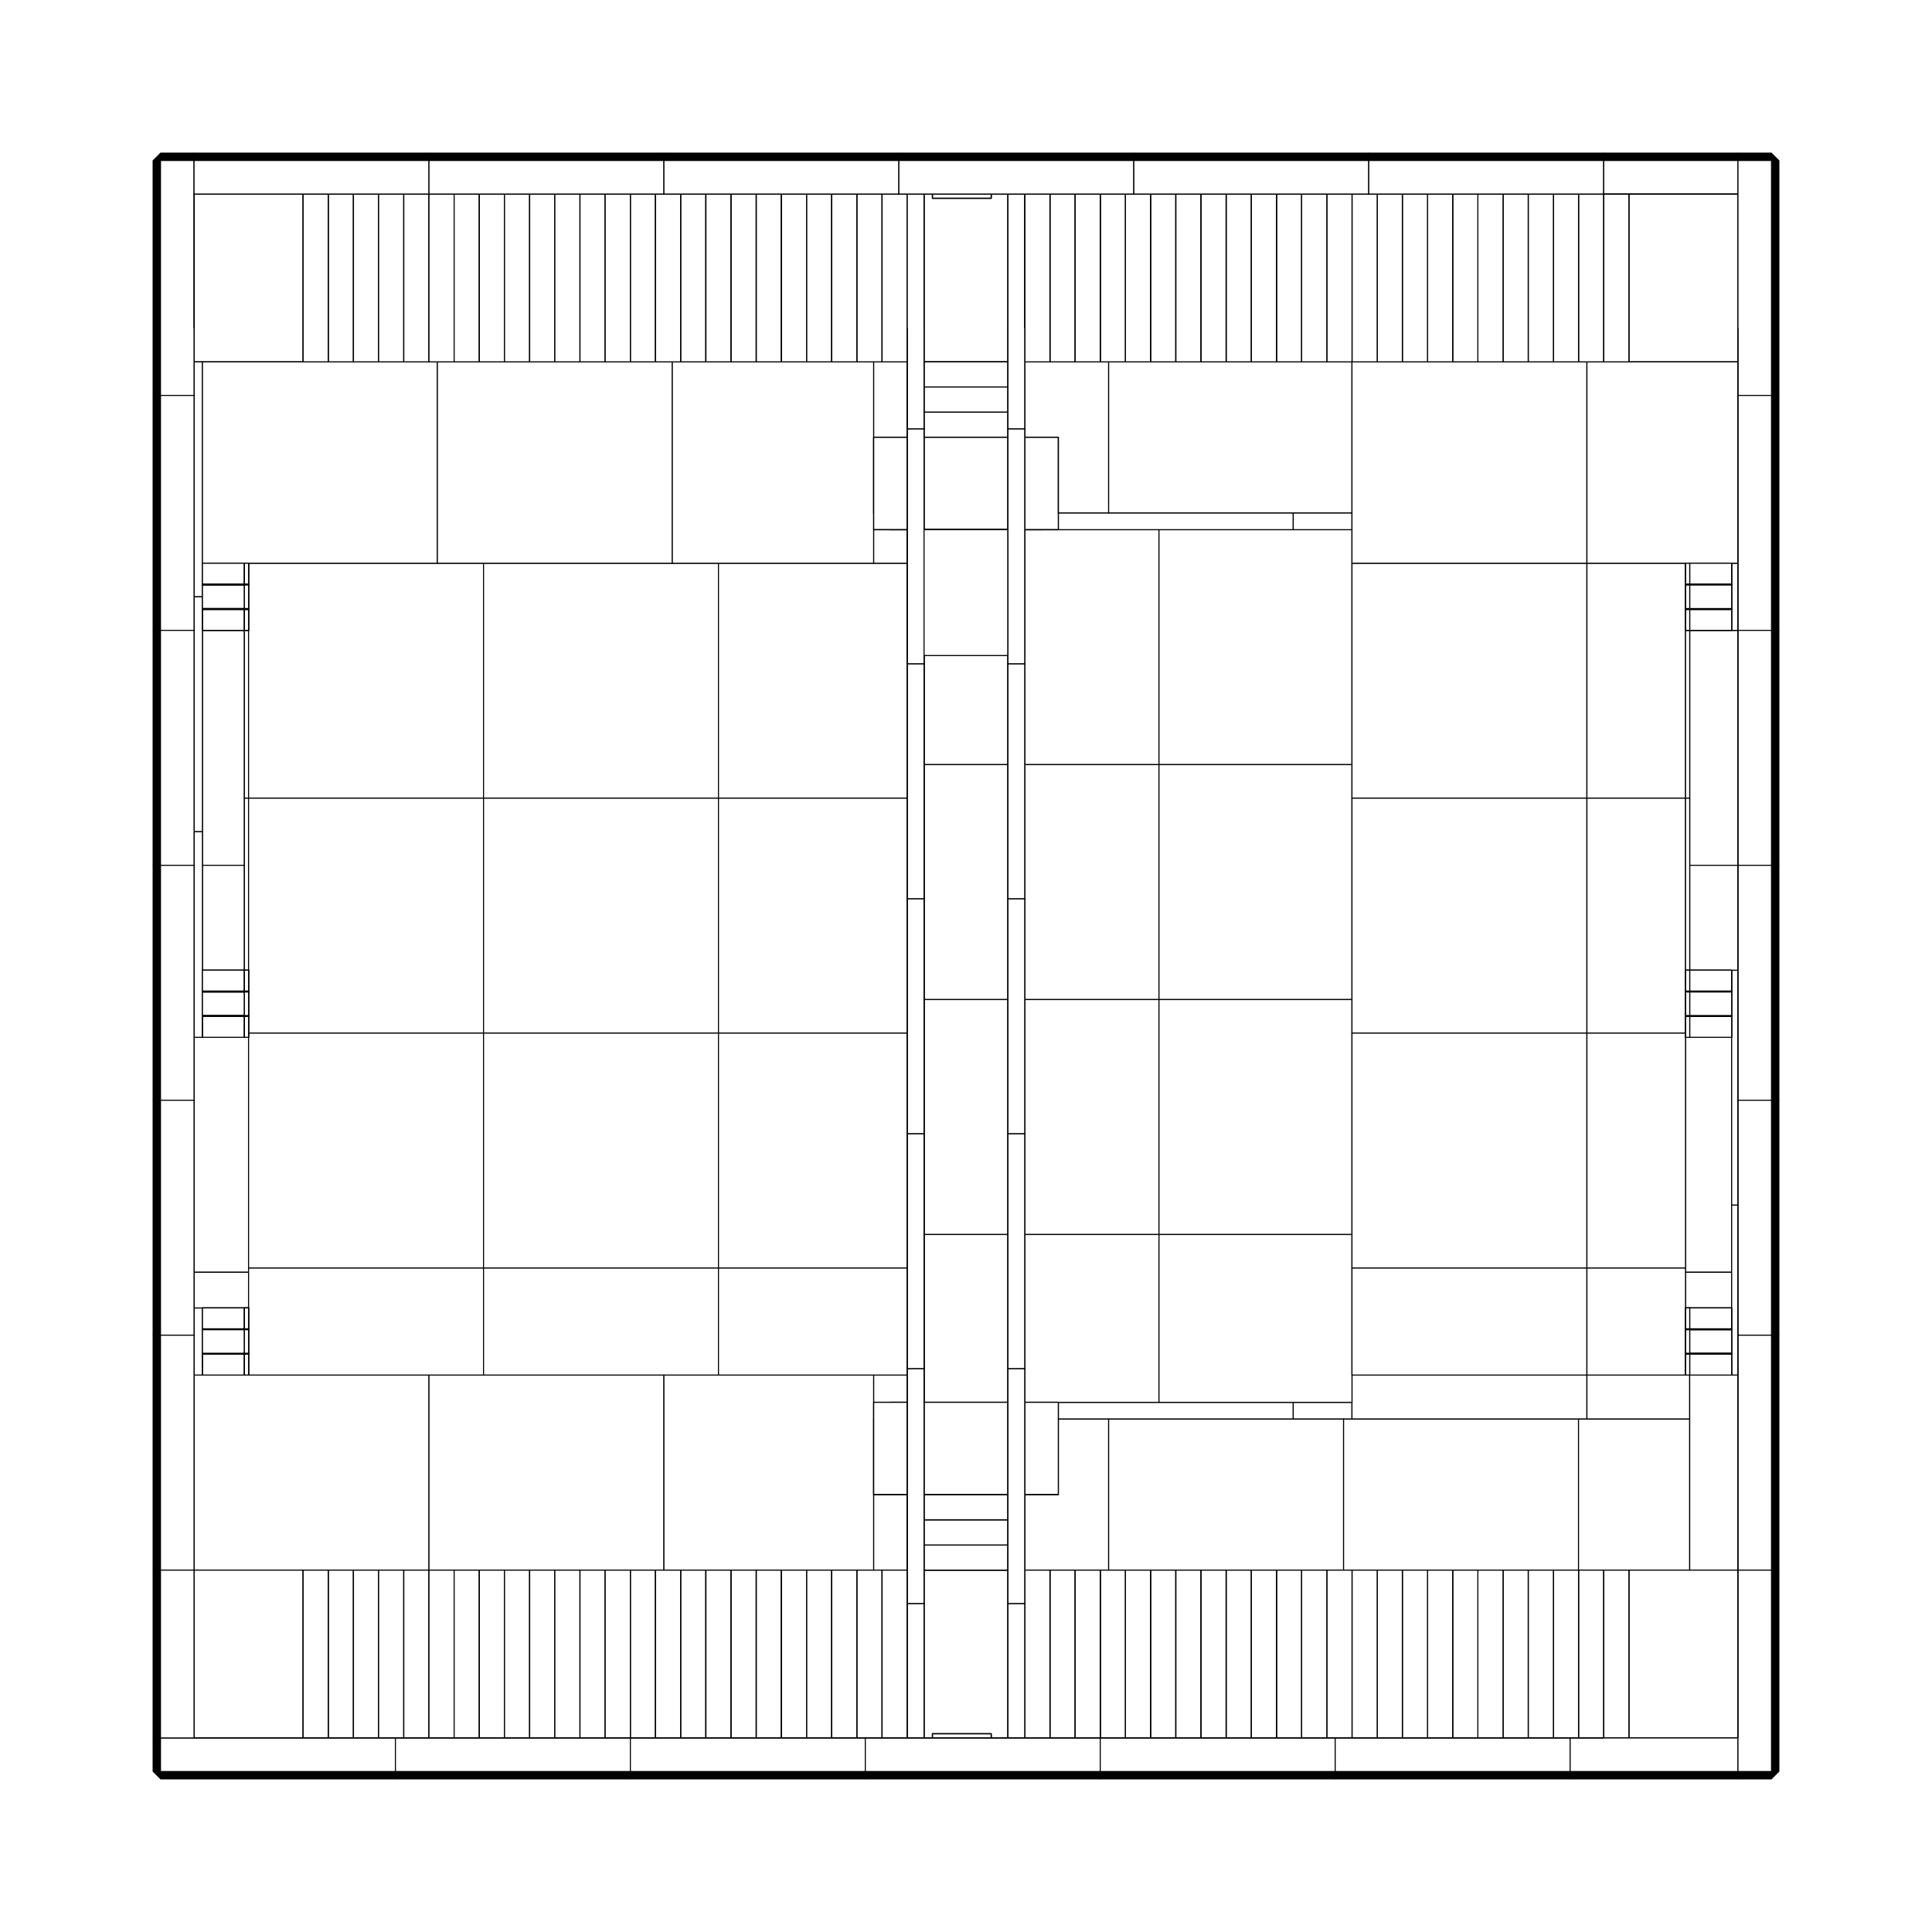 <?xml version="1.0" encoding="utf-8" ?>
<svg baseProfile="tiny" height="100%" version="1.2" viewBox="-153.0 -1177.0 1842.0 1842.0" width="100%" xmlns="http://www.w3.org/2000/svg" xmlns:ev="http://www.w3.org/2001/xml-events" xmlns:xlink="http://www.w3.org/1999/xlink"><defs><g id="bsp_ref"><polygon points="896,480 896,480 872,480 864,480 864,480" /><polygon points="864,-992 640,-992 640,-992 664,-992 728,-992 824,-992 864,-992" /><polygon points="136,-992 32,-992 32,-992 136,-992" /><polygon points="32,256 32,320 32,480 32,480 32,480 32,480 32,256" /><polygon points="32,32 32,36 32,70 32,134 32,256 32,256 32,32" /><polygon points="32,-192 32,-188 32,32 32,32 32,-192" /><polygon points="32,-416 32,-384 32,-192 32,-192 32,-416" /><polygon points="32,-640 32,-608 32,-416 32,-416 32,-640" /><polygon points="32,-864 32,-832 32,-640 32,-640 32,-864" /><polygon points="1504,-992 1504,-992 1504,-992 1504,-992 1504,-864 1504,-864" /><polygon points="424,320 424,320 400,320 376,320 376,320 376,320 376,320" /><polygon points="472,320 472,320 448,320 424,320 424,320 424,320 424,320" /><polygon points="376,320 376,320 352,320 328,320 328,320 328,320 328,320" /><polygon points="328,320 328,320 304,320 280,320 280,320 280,320 280,320" /><polygon points="256,320 280,320 280,320 256,320 232,320 232,320 232,320 232,320" /><polygon points="232,320 232,320 208,320 184,320 184,320 184,320 184,320" /><polygon points="184,320 184,320 160,320 136,320 136,320" /><polygon points="1088,-832 1088,-832 1112,-832 1136,-832 1136,-832 1136,-832" /><polygon points="1400,-832 1400,-992 1504,-992 1504,-864 1504,-832" /><polygon points="1032,-992 1064,-992 1064,-832 992,-832 992,-992" /><polygon points="864,-832 680,-832 640,-832 640,-992 864,-992" /><polygon points="896,-992 896,-832 864,-832 864,-992" /><polygon points="488,-832 472,-832 472,-992 544,-992 544,-832" /><polygon points="40,-832 32,-832 32,-864 32,-992 136,-992 136,-832" /><polygon points="256,320 232,320 184,320 136,320 32,320 32,256 32,134 40,134 80,134 84,134 256,134" /><polygon points="480,320 472,320 424,320 376,320 328,320 280,320 256,320 256,134 308,134 480,134" /><polygon points="532,134 680,134 680,160 680,176 680,320 640,320 616,320 592,320 568,320 544,320 480,320 480,134" /><polygon points="728,160 696,160 680,160 680,134 728,134" /><polygon points="40,70 40,134 32,134 32,70" /><polygon points="80,134 80,70 84,70 84,134" /><polygon points="32,36 32,32 32,-188 40,-188 80,-188 84,-188 84,32 84,36" /><polygon points="80,70 40,70 32,70 32,36 84,36 84,70" /><polygon points="728,160 840,160 840,176 696,176 696,160" /><polygon points="1080,176 904,176 856,176 856,160 952,160 1080,160" /><polygon points="1136,160 1136,176 1128,176 1080,176 1080,160" /><polygon points="1360,176 1352,176 1136,176 1136,160 1136,134 1360,134" /><polygon points="1454,134 1458,134 1458,176 1360,176 1360,134" /><polygon points="904,320 896,320 864,320 680,320 680,176 696,176 840,176 856,176 904,176" /><polygon points="1128,320 1088,320 1064,320 992,320 968,320 944,320 920,320 904,320 904,176 1080,176 1128,176" /><polygon points="1352,320 1328,320 1304,320 1280,320 1256,320 1232,320 1208,320 1184,320 1160,320 1136,320 1128,320 1128,176 1136,176 1352,176" /><polygon points="1360,176 1458,176 1458,320 1400,320 1376,320 1352,320 1352,176" /><polygon points="1498,134 1504,134 1504,256 1504,320 1458,320 1458,176 1458,134" /><polygon points="1458,70 1458,134 1454,134 1454,70" /><polygon points="1454,36 1454,32 1454,-188 1458,-188 1498,-188 1498,-28 1498,36" /><polygon points="1458,70 1454,70 1454,36 1498,36 1498,70" /><polygon points="1498,-188 1498,-252 1504,-252 1504,-192 1504,-28 1498,-28" /><polygon points="1504,-28 1504,32 1504,134 1498,134 1498,70 1498,36 1498,-28" /><polygon points="40,-352 40,-384 40,-576 80,-576 80,-416 80,-352" /><polygon points="80,-252 40,-252 40,-352 80,-352" /><polygon points="80,-576 80,-640 84,-640 84,-416 80,-416" /><polygon points="84,-416 84,-192 84,-188 80,-188 80,-252 80,-352 80,-416" /><polygon points="84,-640 264,-640 308,-640 308,-416 84,-416" /><polygon points="308,-416 308,-192 84,-192 84,-416" /><polygon points="308,-192 308,32 84,32 84,-188 84,-192" /><polygon points="308,32 308,134 256,134 84,134 84,70 84,36 84,32" /><polygon points="308,-640 488,-640 532,-640 532,-416 308,-416" /><polygon points="532,-416 532,-192 308,-192 308,-416" /><polygon points="532,-192 532,32 308,32 308,-192" /><polygon points="532,32 532,134 480,134 308,134 308,32" /><polygon points="532,-640 680,-640 728,-640 728,-448 728,-416 532,-416" /><polygon points="728,-416 728,-224 728,-192 532,-192 532,-416" /><polygon points="728,-192 728,0 728,32 532,32 532,-192" /><polygon points="728,32 728,134 680,134 532,134 532,32" /><polygon points="32,-640 32,-832 40,-832 40,-640 40,-608 32,-608" /><polygon points="40,-608 40,-576 40,-384 32,-384 32,-416 32,-608" /><polygon points="40,-384 40,-352 40,-252 40,-188 32,-188 32,-192 32,-384" /><polygon points="264,-640 84,-640 80,-640 40,-640 40,-832 136,-832 184,-832 232,-832 264,-832" /><polygon points="488,-640 308,-640 264,-640 264,-832 280,-832 328,-832 376,-832 424,-832 472,-832 488,-832" /><polygon points="544,-832 568,-832 592,-832 616,-832 640,-832 680,-832 680,-688 680,-672 680,-640 532,-640 488,-640 488,-832" /><polygon points="680,-672 696,-672 728,-672 728,-640 680,-640" /><polygon points="728,-640 728,-672 840,-672 856,-672 952,-672 952,-448 728,-448" /><polygon points="952,-448 952,-224 728,-224 728,-416 728,-448" /><polygon points="952,-224 952,0 728,0 728,-192 728,-224" /><polygon points="952,0 952,160 856,160 840,160 728,160 728,134 728,32 728,0" /><polygon points="952,-672 1080,-672 1136,-672 1136,-640 1136,-448 952,-448" /><polygon points="1136,-448 1136,-416 1136,-224 952,-224 952,-448" /><polygon points="1136,-224 1136,-192 1136,0 952,0 952,-224" /><polygon points="1136,0 1136,32 1136,134 1136,160 1080,160 952,160 952,0" /><polygon points="840,-688 840,-672 728,-672 696,-672 696,-688" /><polygon points="1080,-672 952,-672 856,-672 856,-688 904,-688 1080,-688" /><polygon points="1136,-688 1136,-672 1080,-672 1080,-688" /><polygon points="904,-688 856,-688 840,-688 696,-688 680,-688 680,-832 864,-832 896,-832 904,-832" /><polygon points="920,-832 944,-832 968,-832 992,-832 1064,-832 1088,-832 1136,-832 1136,-688 1080,-688 904,-688 904,-832" /><polygon points="1136,-448 1136,-640 1360,-640 1360,-416 1136,-416" /><polygon points="1360,-416 1360,-192 1136,-192 1136,-224 1136,-416" /><polygon points="1360,-192 1360,32 1136,32 1136,0 1136,-192" /><polygon points="1360,32 1360,134 1136,134 1136,32" /><polygon points="1360,-640 1454,-640 1454,-416 1360,-416" /><polygon points="1454,-416 1454,-192 1360,-192 1360,-416" /><polygon points="1454,-192 1454,-188 1454,32 1360,32 1360,-192" /><polygon points="1454,32 1454,36 1454,70 1454,134 1360,134 1360,32" /><polygon points="1498,-576 1504,-576 1504,-416 1504,-352 1458,-352 1458,-416 1458,-576" /><polygon points="1504,-352 1504,-252 1498,-252 1458,-252 1458,-352" /><polygon points="1454,-640 1458,-640 1458,-576 1458,-416 1454,-416" /><polygon points="1458,-416 1458,-352 1458,-252 1458,-188 1454,-188 1454,-192 1454,-416" /><polygon points="1504,-640 1504,-576 1498,-576 1498,-640" /><polygon points="1360,-640 1136,-640 1136,-672 1136,-688 1136,-832 1160,-832 1184,-832 1208,-832 1232,-832 1256,-832 1280,-832 1304,-832 1328,-832 1352,-832 1360,-832" /><polygon points="1376,-832 1400,-832 1504,-832 1504,-640 1498,-640 1458,-640 1454,-640 1360,-640 1360,-832" /><polygon points="1498,-576 1458,-576 1458,-576 1458,-576 1458,-576 1498,-576" /><polygon points="1458,-640 1458,-640 1458,-628 1458,-588 1458,-576 1458,-576" /><polygon points="1498,-188 1458,-188 1458,-188 1458,-188 1458,-188 1498,-188" /><polygon points="1458,-252 1458,-252 1458,-240 1458,-200 1458,-188 1458,-188" /><polygon points="1498,134 1458,134 1458,134 1458,134 1458,134 1498,134" /><polygon points="1458,70 1458,70 1458,82 1458,122 1458,134 1458,134" /><polygon points="40,-252 80,-252 80,-252 80,-252 80,-252 40,-252" /><polygon points="40,-640 80,-640 80,-640 80,-640 80,-640 40,-640" /><polygon points="80,-576 80,-576 80,-588 80,-628 80,-640 80,-640" /><polygon points="40,70 80,70 80,70 80,70 80,70 40,70" /><polygon points="80,-188 80,-188 80,-200 80,-240 80,-252 80,-252" /><polygon points="80,134 80,134 80,122 80,82 80,70 80,70" /><polygon points="1400,480 1400,320 1458,320 1504,320 1504,480" /><polygon points="1064,320 1064,480 1032,480 992,480 992,320" /><polygon points="864,480 640,480 640,320 680,320 864,320" /><polygon points="896,320 896,480 864,480 864,320" /><polygon points="472,480 472,320 480,320 544,320 544,480" /><polygon points="32,480 32,320 136,320 136,480" /><polygon points="84,-640 80,-640 80,-576 84,-576" /><polygon points="84,-640 84,-640 80,-640 80,-640" /><polygon points="80,-576 80,-576 84,-576 84,-576" /><polygon points="80,-640 80,-640 80,-619.216 80,-596.784 80,-576 80,-576" /><polygon points="84,70 80,70 80,134 84,134" /><polygon points="84,70 84,70 80,70 80,70" /><polygon points="80,134 80,134 84,134 84,134" /><polygon points="80,70 80,70 80,90.784 80,113.216 80,134 80,134" /><polygon points="84,-252 80,-252 80,-188 84,-188" /><polygon points="84,-252 84,-252 80,-252 80,-252" /><polygon points="80,-188 80,-188 84,-188 84,-188" /><polygon points="80,-252 80,-252 80,-231.216 80,-208.784 80,-188 80,-188" /><polygon points="1458,-640 1454,-640 1454,-576 1458,-576" /><polygon points="1458,-640 1458,-640 1454,-640 1454,-640" /><polygon points="1454,-576 1454,-576 1458,-576 1458,-576" /><polygon points="1458,-576 1458,-576 1458,-596.784 1458,-619.216 1458,-640 1458,-640" /><polygon points="1458,70 1454,70 1454,134 1458,134" /><polygon points="1458,70 1458,70 1454,70 1454,70" /><polygon points="1454,134 1454,134 1458,134 1458,134" /><polygon points="1458,134 1458,134 1458,113.216 1458,90.784 1458,70 1458,70" /><polygon points="1458,-252 1454,-252 1454,-188 1458,-188" /><polygon points="1458,-252 1458,-252 1454,-252 1454,-252" /><polygon points="1454,-188 1454,-188 1458,-188 1458,-188" /><polygon points="1458,-188 1458,-188 1458,-208.784 1458,-231.216 1458,-252 1458,-252" /><polygon points="1458,-588 1458,-628 1494,-628 1494,-588" /><polygon points="1458,-588 1494,-588 1494,-588 1458,-588" /><polygon points="1494,-588 1494,-628 1494,-628 1494,-588" /><polygon points="1458,-576 1458,-588 1458,-588 1458,-576" /><polygon points="1458,-200 1458,-240 1494,-240 1494,-200" /><polygon points="1458,-200 1494,-200 1494,-200 1458,-200" /><polygon points="1494,-200 1494,-240 1494,-240 1494,-200" /><polygon points="1458,-188 1458,-200 1458,-200 1458,-188" /><polygon points="1458,122 1458,82 1494,82 1494,122" /><polygon points="1458,122 1494,122 1494,122 1458,122" /><polygon points="1494,122 1494,82 1494,82 1494,122" /><polygon points="1458,134 1458,122 1458,122 1458,134" /><polygon points="44,-588 44,-628 80,-628 80,-588" /><polygon points="80,-628 44,-628 44,-628 80,-628" /><polygon points="80,-640 80,-628 80,-628 80,-640" /><polygon points="44,-628 44,-588 44,-588 44,-628" /><polygon points="44,-200 44,-240 80,-240 80,-200" /><polygon points="80,-240 44,-240 44,-240 80,-240" /><polygon points="80,-252 80,-240 80,-240 80,-252" /><polygon points="44,-240 44,-200 44,-200 44,-240" /><polygon points="44,122 44,82 80,82 80,122" /><polygon points="80,82 44,82 44,82 80,82" /><polygon points="80,70 80,82 80,82 80,70" /><polygon points="44,82 44,122 44,122 44,82" /><polygon points="1376,480 1400,480 1400,480 1376,480" /><polygon points="32,480 32,480 136,480 136,480" /><polygon points="1400,-992 1400,-992 1504,-992 1504,-992 1400,-992" /><polygon points="1400,-992 1376,-992 1376,-992 1400,-992" /><polygon points="160,-992 136,-992 32,-992 32,-992 160,-992" /><polygon points="1376,320 1376,320 1352,320 1352,320 1376,320" /><polygon points="1376,320 1376,320 1400,320 1400,320" /><polygon points="1400,-832 1400,-832 1376,-832 1376,-832" /><polygon points="160,-832 184,-832 184,-832 136,-832 136,-832" /><polygon points="1400,-992 1400,-992 1400,-832 1400,-832" /><polygon points="1400,-832 1376,-832 1376,-992 1400,-992" /><polygon points="136,-832 136,-832 136,-992 136,-992" /><polygon points="160,-832 136,-832 136,-992 160,-992" /><polygon points="1400,320 1400,320 1400,480 1400,480" /><polygon points="1400,480 1376,480 1376,320 1400,320" /><polygon points="136,480 136,480 136,320 136,320" /><polygon points="160,480 136,480 136,320 160,320" /><polygon points="1504,480 1400,480 1400,480 1400,480 1504,480" /><polygon points="1376,480 1400,480 1504,480 1504,480 1352,480 1352,480" /><polygon points="32,480 32,480 136,480 160,480 160,480" /><polygon points="1352,320 1352,320 1328,320 1328,320 1352,320" /><polygon points="160,320 160,320 184,320 184,320" /><polygon points="1352,-832 1376,-832 1376,-832 1376,-832 1360,-832 1352,-832" /><polygon points="184,-832 184,-832 160,-832 160,-832" /><polygon points="1376,-832 1352,-832 1352,-992 1376,-992" /><polygon points="1376,-992 1376,-992 1376,-832 1376,-832" /><polygon points="184,-832 160,-832 160,-992 184,-992" /><polygon points="160,-832 160,-832 160,-992 160,-992" /><polygon points="1376,480 1352,480 1352,320 1376,320" /><polygon points="1376,320 1376,320 1376,480 1376,480" /><polygon points="184,480 160,480 160,320 184,320" /><polygon points="160,480 160,480 160,320 160,320" /><polygon points="184,480 208,480 208,480 184,480" /><polygon points="1504,-992 1504,-992 1400,-992 1376,-992 1352,-992 1352,-992" /><polygon points="208,-992 184,-992 184,-992 208,-992" /><polygon points="1328,320 1328,320 1304,320 1304,320 1328,320" /><polygon points="1328,-832 1352,-832 1352,-832 1352,-832 1328,-832" /><polygon points="208,-832 232,-832 232,-832 184,-832 184,-832 184,-832 184,-832" /><polygon points="1352,-992 1352,-992 1352,-832 1352,-832" /><polygon points="1352,-832 1328,-832 1328,-992 1352,-992" /><polygon points="184,-832 184,-832 184,-992 184,-992" /><polygon points="208,-832 184,-832 184,-992 208,-992" /><polygon points="1352,320 1352,320 1352,480 1352,480" /><polygon points="1352,480 1328,480 1328,320 1352,320" /><polygon points="184,480 184,480 184,320 184,320" /><polygon points="208,480 184,480 184,320 208,320" /><polygon points="1304,480 1328,480 1328,480 1304,480" /><polygon points="184,480 208,480 232,480 232,480 184,480" /><polygon points="1328,-992 1328,-992 1328,-992 1328,-992 1328,-992 1384,-992 1504,-992 1504,-992 1352,-992 1328,-992" /><polygon points="1328,-992 1304,-992 1304,-992 1328,-992" /><polygon points="232,-992 208,-992 184,-992 184,-992 232,-992" /><polygon points="1304,320 1304,320 1280,320 1280,320 1304,320" /><polygon points="208,320 208,320 232,320 232,320" /><polygon points="1304,-832 1328,-832 1328,-832 1328,-832 1304,-832" /><polygon points="232,-832 232,-832 208,-832 208,-832" /><polygon points="1328,-992 1328,-992 1328,-832 1328,-832" /><polygon points="1328,-832 1304,-832 1304,-992 1328,-992" /><polygon points="208,-832 208,-832 208,-992 208,-992" /><polygon points="232,-832 208,-832 208,-992 232,-992" /><polygon points="1328,320 1328,320 1328,480 1328,480" /><polygon points="1328,480 1304,480 1304,320 1328,320" /><polygon points="208,480 208,480 208,320 208,320" /><polygon points="232,480 208,480 208,320 232,320" /><polygon points="1280,480 1304,480 1328,480 1328,480 1280,480" /><polygon points="184,480 232,480 256,480 256,480 184,480" /><polygon points="1328,-992 1304,-992 1280,-992 1280,-992 1328,-992" /><polygon points="256,-992 232,-992 184,-992 184,-992 256,-992" /><polygon points="1280,320 1280,320 1256,320 1256,320 1280,320" /><polygon points="1280,-832 1304,-832 1304,-832 1304,-832 1280,-832" /><polygon points="256,-832 280,-832 280,-832 264,-832 232,-832 232,-832 232,-832 232,-832" /><polygon points="1304,-992 1304,-992 1304,-832 1304,-832" /><polygon points="1304,-832 1280,-832 1280,-992 1304,-992" /><polygon points="232,-832 232,-832 232,-992 232,-992" /><polygon points="256,-832 232,-832 232,-992 256,-992" /><polygon points="1304,320 1304,320 1304,480 1304,480" /><polygon points="1304,480 1280,480 1280,320 1304,320" /><polygon points="232,480 232,480 232,320 232,320" /><polygon points="256,480 232,480 232,320 256,320" /><polygon points="1256,480 1280,480 1328,480 1328,480 1256,480" /><polygon points="1328,-992 1280,-992 1256,-992 1256,-992 1328,-992" /><polygon points="1256,320 1256,320 1232,320 1232,320 1256,320" /><polygon points="256,320 256,320 280,320 280,320" /><polygon points="1256,-832 1280,-832 1280,-832 1280,-832 1256,-832" /><polygon points="280,-832 280,-832 256,-832 256,-832" /><polygon points="1280,-992 1280,-992 1280,-832 1280,-832" /><polygon points="1280,-832 1256,-832 1256,-992 1280,-992" /><polygon points="256,-832 256,-832 256,-992 256,-992" /><polygon points="280,-832 256,-832 256,-992 280,-992" /><polygon points="1280,320 1280,320 1280,480 1280,480" /><polygon points="1280,480 1256,480 1256,320 1280,320" /><polygon points="256,480 256,480 256,320 256,320" /><polygon points="280,480 256,480 256,320 280,320" /><polygon points="280,480 304,480 304,480 280,480" /><polygon points="280,480 280,480 280,480 280,480 184,480 184,480 256,480 280,480" /><polygon points="304,-992 280,-992 280,-992 304,-992" /><polygon points="1232,320 1232,320 1208,320 1208,320 1232,320" /><polygon points="1232,-832 1256,-832 1256,-832 1256,-832 1232,-832" /><polygon points="304,-832 328,-832 328,-832 280,-832 280,-832 280,-832 280,-832" /><polygon points="1256,-992 1256,-992 1256,-832 1256,-832" /><polygon points="1256,-832 1232,-832 1232,-992 1256,-992" /><polygon points="280,-832 280,-832 280,-992 280,-992" /><polygon points="304,-832 280,-832 280,-992 304,-992" /><polygon points="1256,320 1256,320 1256,480 1256,480" /><polygon points="1256,480 1232,480 1232,320 1256,320" /><polygon points="280,480 280,480 280,320 280,320" /><polygon points="304,480 280,480 280,320 304,320" /><polygon points="1208,480 1232,480 1232,480 1208,480" /><polygon points="280,480 304,480 328,480 328,480 280,480" /><polygon points="1232,-992 1232,-992 1232,-992 1328,-992 1328,-992 1256,-992 1232,-992" /><polygon points="1232,-992 1208,-992 1208,-992 1232,-992" /><polygon points="328,-992 304,-992 280,-992 280,-992 328,-992" /><polygon points="1208,320 1208,320 1184,320 1184,320 1208,320" /><polygon points="304,320 304,320 328,320 328,320" /><polygon points="1208,-832 1232,-832 1232,-832 1232,-832 1208,-832" /><polygon points="328,-832 328,-832 304,-832 304,-832" /><polygon points="1232,-832 1208,-832 1208,-992 1232,-992" /><polygon points="1232,-992 1232,-992 1232,-832 1232,-832" /><polygon points="328,-832 304,-832 304,-992 328,-992" /><polygon points="304,-832 304,-832 304,-992 304,-992" /><polygon points="1232,480 1208,480 1208,320 1232,320" /><polygon points="1232,320 1232,320 1232,480 1232,480" /><polygon points="328,480 304,480 304,320 328,320" /><polygon points="304,480 304,480 304,320 304,320" /><polygon points="1184,480 1208,480 1232,480 1232,480 1184,480" /><polygon points="280,480 328,480 352,480 352,480 280,480" /><polygon points="1232,-992 1208,-992 1184,-992 1184,-992 1232,-992" /><polygon points="352,-992 328,-992 280,-992 280,-992 352,-992" /><polygon points="1184,320 1184,320 1160,320 1160,320 1184,320" /><polygon points="1184,-832 1208,-832 1208,-832 1208,-832 1184,-832" /><polygon points="352,-832 376,-832 376,-832 328,-832 328,-832 328,-832 328,-832" /><polygon points="1208,-992 1208,-992 1208,-832 1208,-832" /><polygon points="1208,-832 1184,-832 1184,-992 1208,-992" /><polygon points="328,-832 328,-832 328,-992 328,-992" /><polygon points="352,-832 328,-832 328,-992 352,-992" /><polygon points="1208,320 1208,320 1208,480 1208,480" /><polygon points="1208,480 1184,480 1184,320 1208,320" /><polygon points="328,480 328,480 328,320 328,320" /><polygon points="352,480 328,480 328,320 352,320" /><polygon points="78,-618 54,-618 54,-596 78,-596" /><polygon points="78,-232 54,-232 54,-210 78,-210" /><polygon points="78,90 54,90 54,112 78,112" /><polygon points="1484,90 1460,90 1460,112 1484,112" /><polygon points="1483,-232 1459,-232 1459,-210 1483,-210" /><polygon points="1484,-618 1460,-618 1460,-596 1484,-596" /><polygon points="1458,-252 1458,-252 1458,-252 1498,-252 1498,-252 1458,-252" /><polygon points="1458,-640 1458,-640 1458,-640 1498,-640 1498,-640 1458,-640" /><polygon points="1458,-628 1458,-588 1494,-588 1494,-628" /><polygon points="1458,-588 1458,-628 1458,-640 1458,-640 1458,-620 1458,-619.216 1458,-596.784 1458,-596 1458,-576 1458,-576" /><polygon points="1494,-628 1494,-628 1458,-628 1458,-628" /><polygon points="1458,-628 1458,-628 1458,-640 1458,-640" /><polygon points="1458,70 1458,70 1458,70 1498,70 1498,70 1458,70" /><polygon points="1458,-240 1458,-200 1494,-200 1494,-240" /><polygon points="1458,-200 1458,-240 1458,-252 1458,-252 1458,-232 1458,-231.216 1458,-208.784 1458,-208 1458,-188 1458,-188" /><polygon points="1494,-240 1494,-240 1458,-240 1458,-240" /><polygon points="1458,-240 1458,-240 1458,-252 1458,-252" /><polygon points="1458,82 1458,122 1494,122 1494,82" /><polygon points="1458,122 1458,82 1458,70 1458,70 1458,90 1458,90.784 1458,113.216 1458,114 1458,134 1458,134" /><polygon points="1494,82 1494,82 1458,82 1458,82" /><polygon points="1458,82 1458,82 1458,70 1458,70" /><polygon points="80,-576 80,-576 80,-576 40,-576 40,-576 80,-576" /><polygon points="44,-628 44,-588 80,-588 80,-628" /><polygon points="44,-588 44,-588 80,-588 80,-588" /><polygon points="80,-588 80,-588 80,-576 80,-576" /><polygon points="80,-188 80,-188 80,-188 40,-188 40,-188 80,-188" /><polygon points="44,-240 44,-200 80,-200 80,-240" /><polygon points="44,-200 44,-200 80,-200 80,-200" /><polygon points="80,-200 80,-200 80,-188 80,-188" /><polygon points="80,134 80,134 80,134 40,134 40,134 80,134" /><polygon points="44,82 44,122 80,122 80,82" /><polygon points="44,122 44,122 80,122 80,122" /><polygon points="80,122 80,122 80,134 80,134" /><polygon points="78,-618 78,-618 78,-596 78,-596" /><polygon points="54,-596 54,-596 54,-618 54,-618" /><polygon points="78,-596 78,-596 54,-596 54,-596" /><polygon points="54,-618 54,-618 78,-618 78,-618" /><polygon points="78,-596 54,-596 54,-618 78,-618" /><polygon points="78,-232 78,-232 78,-210 78,-210" /><polygon points="54,-210 54,-210 54,-232 54,-232" /><polygon points="54,-232 54,-232 78,-232 78,-232" /><polygon points="78,-210 78,-210 54,-210 54,-210" /><polygon points="78,-210 54,-210 54,-232 78,-232" /><polygon points="78,90 78,90 78,112 78,112" /><polygon points="54,112 54,112 54,90 54,90" /><polygon points="54,90 54,90 78,90 78,90" /><polygon points="78,112 78,112 54,112 54,112" /><polygon points="78,112 54,112 54,90 78,90" /><polygon points="1484,90 1484,90 1484,112 1484,112" /><polygon points="1460,112 1460,112 1460,90 1460,90" /><polygon points="1460,90 1460,90 1484,90 1484,90" /><polygon points="1484,112 1484,112 1460,112 1460,112" /><polygon points="1484,112 1460,112 1460,90 1484,90" /><polygon points="1483,-232 1483,-232 1483,-210 1483,-210" /><polygon points="1459,-210 1459,-210 1459,-232 1459,-232" /><polygon points="1459,-232 1459,-232 1483,-232 1483,-232" /><polygon points="1483,-210 1483,-210 1459,-210 1459,-210" /><polygon points="1483,-210 1459,-210 1459,-232 1483,-232" /><polygon points="1484,-618 1484,-618 1484,-596 1484,-596" /><polygon points="1460,-596 1460,-596 1460,-618 1460,-618" /><polygon points="1484,-596 1484,-596 1460,-596 1460,-596" /><polygon points="1460,-618 1460,-618 1484,-618 1484,-618" /><polygon points="1484,-596 1460,-596 1460,-618 1484,-618" /><polygon points="1504,480 1384,480 1328,480 1328,480 1328,480 1328,480 1328,480 1328,480 1352,480 1504,480" /><polygon points="1504,480 1504,480 1384,480 1384,480" /><polygon points="1328,480 1232,480 1232,480 1232,480 1232,480 1256,480 1328,480" /><polygon points="1384,-992 1328,-992 1232,-992 1184,-992 1160,-992 1160,-992 1328,-992 1384,-992" /><polygon points="184,-992 280,-992 280,-992 280,-992 280,-992 280,-992 256,-992 184,-992" /><polygon points="32,480 32,480 32,480 32,256 32,256" /><polygon points="32,256 32,256 32,32 32,32" /><polygon points="32,32 32,32 32,-192 32,-192" /><polygon points="32,-192 32,-192 32,-416 32,-416" /><polygon points="32,-416 32,-416 32,-640 32,-640" /><polygon points="32,-640 32,-640 32,-864 32,-864" /><polygon points="32,-992 32,-992 32,-992 32,-992 32,-864 32,-864" /><polygon points="1504,480 1504,480 1504,480 1504,480 1504,320 1504,256 1504,256" /><polygon points="1504,256 1504,256 1504,134 1504,32 1504,32" /><polygon points="1504,32 1504,32 1504,-28 1504,-192 1504,-192" /><polygon points="1504,-192 1504,-192 1504,-252 1504,-352 1504,-416 1504,-416" /><polygon points="1504,-416 1504,-416 1504,-576 1504,-640 1504,-640" /><polygon points="1504,-640 1504,-640 1504,-832 1504,-864 1504,-864" /><polygon points="1504,-992 1504,-992 1504,-992 1504,-992 1504,-992 1504,-992 1504,-992 1504,-992 1504,-992 1504,-992 1504,-992 1504,-992 1504,-864 1504,-864" /><polygon points="1160,320 1160,320 1136,320 1136,320 1160,320" /><polygon points="352,320 352,320 376,320 376,320" /><polygon points="1160,-832 1184,-832 1184,-832 1184,-832 1160,-832" /><polygon points="376,-832 376,-832 352,-832 352,-832" /><polygon points="1184,-992 1184,-992 1184,-832 1184,-832" /><polygon points="1184,-832 1160,-832 1160,-992 1184,-992" /><polygon points="352,-832 352,-832 352,-992 352,-992" /><polygon points="376,-832 352,-832 352,-992 376,-992" /><polygon points="1184,320 1184,320 1184,480 1184,480" /><polygon points="1184,480 1160,480 1160,320 1184,320" /><polygon points="352,480 352,480 352,320 352,320" /><polygon points="376,480 352,480 352,320 376,320" /><polygon points="1384,480 1328,480 1160,480 1160,480 1184,480 1232,480 1328,480 1384,480" /><polygon points="376,480 400,480 400,480 376,480" /><polygon points="1504,-992 1384,-992 1328,-992 1328,-992 1328,-992 1328,-992 1504,-992" /><polygon points="1504,-992 1504,-992 1384,-992 1384,-992" /><polygon points="400,-992 376,-992 376,-992 400,-992" /><polygon points="1136,-832 1160,-832 1160,-832 1160,-832 1136,-832" /><polygon points="400,-832 424,-832 424,-832 376,-832 376,-832 376,-832 376,-832" /><polygon points="1160,-992 1160,-992 1160,-832 1160,-832" /><polygon points="1160,-832 1136,-832 1136,-992 1160,-992" /><polygon points="376,-832 376,-832 376,-992 376,-992" /><polygon points="400,-832 376,-832 376,-992 400,-992" /><polygon points="1160,320 1160,320 1160,480 1160,480" /><polygon points="1160,480 1136,480 1136,320 1160,320" /><polygon points="376,480 376,480 376,320 376,320" /><polygon points="400,480 376,480 376,320 400,320" /><polygon points="1458,-640 1498,-640 1498,-620 1458,-620" /><polygon points="1458,-252 1498,-252 1498,-232 1458,-232" /><polygon points="1458,70 1498,70 1498,90 1458,90" /><polygon points="1454,-640 1458,-640 1458,-619.216 1454,-619.216" /><polygon points="1454,70 1458,70 1458,90.784 1454,90.784" /><polygon points="1454,-252 1458,-252 1458,-231.216 1454,-231.216" /><polygon points="80,-576 40,-576 40,-596 80,-596" /><polygon points="84,-576 80,-576 80,-596.784 84,-596.784" /><polygon points="80,-188 40,-188 40,-208 80,-208" /><polygon points="84,-188 80,-188 80,-208.784 84,-208.784" /><polygon points="80,134 40,134 40,114 80,114" /><polygon points="84,134 80,134 80,113.216 84,113.216" /><polygon points="40,-640 40,-620 40,-619.216 40,-596.784 40,-596 40,-576 40,-576 40,-608 40,-640" /><polygon points="40,-640 80,-640 80,-620 40,-620" /><polygon points="40,-252 40,-232 40,-231.216 40,-208.784 40,-208 40,-188 40,-188 40,-252" /><polygon points="40,-252 80,-252 80,-232 40,-232" /><polygon points="40,70 40,90 40,90.784 40,113.216 40,114 40,134 40,134 40,70" /><polygon points="40,70 80,70 80,90 40,90" /><polygon points="80,-640 84,-640 84,-619.216 80,-619.216" /><polygon points="80,70 84,70 84,90.784 80,90.784" /><polygon points="80,-252 84,-252 84,-231.216 80,-231.216" /><polygon points="1498,-576 1498,-596 1498,-596.784 1498,-619.216 1498,-620 1498,-640 1498,-640 1498,-576" /><polygon points="1498,-576 1458,-576 1458,-596 1498,-596" /><polygon points="1498,-188 1498,-208 1498,-208.784 1498,-231.216 1498,-232 1498,-252 1498,-252 1498,-188" /><polygon points="1498,-188 1458,-188 1458,-208 1498,-208" /><polygon points="1498,134 1498,114 1498,113.216 1498,90.784 1498,90 1498,70 1498,70 1498,134" /><polygon points="1498,134 1458,134 1458,114 1498,114" /><polygon points="1458,-576 1454,-576 1454,-596.784 1458,-596.784" /><polygon points="1458,134 1454,134 1454,113.216 1458,113.216" /><polygon points="1458,-188 1454,-188 1454,-208.784 1458,-208.784" /><polygon points="1112,480 1136,480 1136,480 1112,480" /><polygon points="376,480 400,480 424,480 424,480 376,480" /><polygon points="1136,-992 1136,-992 1328,-992 1328,-992 1160,-992 1136,-992" /><polygon points="1136,-992 1112,-992 1112,-992 1136,-992" /><polygon points="424,-992 400,-992 376,-992 376,-992 424,-992" /><polygon points="1112,320 1088,320 1088,320 1128,320 1136,320 1136,320 1136,320" /><polygon points="1088,320 1088,320 1088,320 1064,320 1064,320 1088,320" /><polygon points="400,320 400,320 424,320 424,320" /><polygon points="424,-832 424,-832 400,-832 400,-832" /><polygon points="1136,-992 1136,-992 1136,-832 1136,-832" /><polygon points="1136,-832 1112,-832 1112,-992 1136,-992" /><polygon points="400,-832 400,-832 400,-992 400,-992" /><polygon points="424,-832 400,-832 400,-992 424,-992" /><polygon points="1136,320 1136,320 1136,480 1136,480" /><polygon points="1136,480 1112,480 1112,320 1136,320" /><polygon points="400,480 400,480 400,320 400,320" /><polygon points="424,480 400,480 400,320 424,320" /><polygon points="1328,480 1136,480 1136,480 1136,480 1160,480 1328,480" /><polygon points="1112,480 1136,480 1328,480 1328,480 1288,480 1088,480 1088,480" /><polygon points="376,480 424,480 448,480 448,480 376,480" /><polygon points="448,-992 424,-992 376,-992 376,-992 448,-992" /><polygon points="1088,320 1088,320 1112,320 1112,320" /><polygon points="1112,-832 1112,-832 1088,-832 1088,-832" /><polygon points="448,-832 472,-832 472,-832 424,-832 424,-832 424,-832 424,-832" /><polygon points="1112,-992 1112,-992 1112,-832 1112,-832" /><polygon points="1112,-832 1088,-832 1088,-992 1112,-992" /><polygon points="472,-832 472,-832 472,-992 472,-992 472,-832" /><polygon points="424,-832 424,-832 424,-992 424,-992" /><polygon points="448,-832 424,-832 424,-992 448,-992" /><polygon points="1112,320 1112,320 1112,480 1112,480" /><polygon points="1112,480 1088,480 1088,320 1112,320" /><polygon points="424,480 424,480 424,320 424,320" /><polygon points="448,480 424,480 424,320 448,320" /><polygon points="1328,480 1328,480 1328,480 1384,480 1504,480 1504,480 1328,480" /><polygon points="1328,480 1328,480 1288,480 1288,480" /><polygon points="1064,480 1032,480 1032,480 1064,480" /><polygon points="1032,480 1032,480 1008,480 992,480 992,480 1032,480" /><polygon points="376,480 448,480 472,480 472,480 376,480" /><polygon points="504,480 544,480 544,480 528,480 504,480" /><polygon points="544,480 504,480 472,480 472,480 544,480" /><polygon points="1288,-992 1328,-992 1328,-992 1136,-992 1112,-992 1088,-992 1088,-992" /><polygon points="1288,-992 1088,-992 1064,-992 1064,-992 1264,-992 1288,-992" /><polygon points="1032,-992 1064,-992 1064,-992 1032,-992" /><polygon points="472,-992 448,-992 376,-992 376,-992 472,-992" /><polygon points="544,-992 504,-992 504,-992 528,-992 544,-992" /><polygon points="472,-992 504,-992 544,-992 544,-992 472,-992" /><polygon points="448,320 448,320 472,320 472,320" /><polygon points="1064,-832 1088,-832 1088,-832 1088,-832 1088,-832 1064,-832" /><polygon points="472,-832 472,-832 448,-832 448,-832" /><polygon points="1064,-992 1064,-832 1064,-832 1064,-992" /><polygon points="1088,-832 1064,-832 1064,-992 1088,-992" /><polygon points="1088,-992 1088,-992 1088,-832 1088,-832" /><polygon points="1064,-992 1032,-992 1032,-832 1064,-832" /><polygon points="504,-992 472,-992 472,-832 504,-832" /><polygon points="472,-832 448,-832 448,-992 472,-992" /><polygon points="448,-832 448,-832 448,-992 448,-992" /><polygon points="1064,320 1064,480 1064,480 1064,320" /><polygon points="1088,480 1064,480 1064,320 1088,320" /><polygon points="1088,320 1088,320 1088,480 1088,480" /><polygon points="1064,320 1032,320 1032,480 1064,480" /><polygon points="472,480 472,320 472,320 472,320 472,480" /><polygon points="504,320 472,320 472,480 504,480" /><polygon points="472,480 448,480 448,320 472,320" /><polygon points="448,480 448,480 448,320 448,320" /><polygon points="1458,-620 1498,-620 1498,-620 1454,-620 1454,-620" /><polygon points="1458,-232 1498,-232 1498,-232 1454,-232 1454,-232" /><polygon points="1458,90 1498,90 1498,90 1454,90 1454,90" /><polygon points="80,-620 80,-640 80,-640 80,-628 80,-588 80,-576 80,-576 80,-596 80,-596.784 80,-619.216" /><polygon points="80,-596 40,-596 40,-596 84,-596 84,-596" /><polygon points="80,-232 80,-252 80,-252 80,-240 80,-200 80,-188 80,-188 80,-208 80,-208.784 80,-231.216" /><polygon points="80,-208 40,-208 40,-208 84,-208 84,-208" /><polygon points="80,90 80,70 80,70 80,82 80,122 80,134 80,134 80,114 80,113.216 80,90.784" /><polygon points="80,114 40,114 40,114 84,114 84,114" /><polygon points="1288,480 1328,480 1504,480 1504,480 1464,480 1264,480 1264,480" /><polygon points="1288,480 1264,480 1064,480 1064,480 1088,480 1288,480" /><polygon points="528,480 544,480 544,480 528,480" /><polygon points="376,480 472,480 496,480 496,480 376,480" /><polygon points="184,480 184,480 280,480 352,480 376,480 376,480 376,480 376,480 376,480 376,480" /><polygon points="32,480 32,480 32,480 160,480 184,480 184,480 184,480 184,480 184,480 184,480 184,480" /><polygon points="1264,-992 1064,-992 1040,-992 1040,-992 1240,-992 1264,-992" /><polygon points="1328,-992 1328,-992 1288,-992 1288,-992" /><polygon points="1008,-992 992,-992 992,-992 1008,-992" /><polygon points="992,-992 1008,-992 1032,-992 1032,-992 1032,-992 992,-992" /><polygon points="376,-992 376,-992 376,-992 376,-992 376,-992 376,-992 352,-992 280,-992 184,-992 184,-992" /><polygon points="184,-992 184,-992 184,-992 184,-992 184,-992 184,-992 184,-992 160,-992 32,-992 32,-992 32,-992" /><polygon points="1040,320 1032,320 1032,320 1064,320 1064,320" /><polygon points="496,320 472,320 472,320 504,320 504,320" /><polygon points="1040,-832 1064,-832 1064,-832 1032,-832 1032,-832" /><polygon points="496,-832 504,-832 504,-832 472,-832 472,-832" /><polygon points="1064,-992 1064,-992 1064,-832 1064,-832" /><polygon points="1032,-832 1032,-832 1032,-992 1032,-992" /><polygon points="1064,-832 1040,-832 1040,-992 1064,-992" /><polygon points="1032,-992 1008,-992 1008,-832 1032,-832" /><polygon points="472,-832 472,-832 472,-992 472,-992" /><polygon points="504,-992 504,-992 504,-832 504,-832" /><polygon points="528,-992 504,-992 504,-832 528,-832" /><polygon points="496,-832 472,-832 472,-992 496,-992" /><polygon points="1454,-619.216 1454,-620 1454,-620" /><polygon points="1454,-596 1454,-596 1454,-596.784" /><polygon points="1498,-620 1498,-619.216 1458,-619.216 1454,-619.216 1454,-620" /><polygon points="1458,-596.784 1498,-596.784 1498,-596 1454,-596 1454,-596.784" /><polygon points="1498,-596.784 1458,-596.784 1458,-619.216 1498,-619.216" /><polygon points="1458,-619.216 1458,-620 1454,-620 1454,-619.216" /><polygon points="1498,-620 1498,-620 1498,-619.216" /><polygon points="1498,-596.784 1498,-596 1498,-596" /><polygon points="1454,-596.784 1454,-596 1458,-596 1458,-596.784" /><polygon points="1498,-596 1498,-596 1458,-596 1454,-596 1454,-596" /><polygon points="1454,-231.216 1454,-232 1454,-232" /><polygon points="1454,-208 1454,-208 1454,-208.784" /><polygon points="1498,-232 1498,-231.216 1458,-231.216 1454,-231.216 1454,-232" /><polygon points="1458,-208.784 1498,-208.784 1498,-208 1454,-208 1454,-208.784" /><polygon points="1498,-208.784 1458,-208.784 1458,-231.216 1498,-231.216" /><polygon points="1458,-231.216 1458,-232 1454,-232 1454,-231.216" /><polygon points="1498,-232 1498,-232 1498,-231.216" /><polygon points="1498,-208.784 1498,-208 1498,-208" /><polygon points="1454,-208.784 1454,-208 1458,-208 1458,-208.784" /><polygon points="1498,-208 1498,-208 1458,-208 1454,-208 1454,-208" /><polygon points="1454,90.784 1454,90 1454,90" /><polygon points="1454,114 1454,114 1454,113.216" /><polygon points="1498,113.216 1458,113.216 1458,90.784 1498,90.784" /><polygon points="1458,113.216 1498,113.216 1498,114 1454,114 1454,113.216" /><polygon points="1498,90 1498,90.784 1458,90.784 1454,90.784 1454,90" /><polygon points="1458,90.784 1458,90 1454,90 1454,90.784" /><polygon points="1498,90 1498,90 1498,90.784" /><polygon points="1498,113.216 1498,114 1498,114" /><polygon points="1454,113.216 1454,114 1458,114 1458,113.216" /><polygon points="1498,114 1498,114 1458,114 1454,114 1454,114" /><polygon points="84,-596.784 84,-596 84,-596" /><polygon points="84,-620 84,-620 84,-619.216" /><polygon points="80,-596.784 40,-596.784 40,-619.216 80,-619.216" /><polygon points="80,-619.216 40,-619.216 40,-620 84,-620 84,-619.216" /><polygon points="40,-596 40,-596.784 80,-596.784 84,-596.784 84,-596" /><polygon points="80,-596.784 80,-596 84,-596 84,-596.784" /><polygon points="40,-619.216 40,-620 40,-620" /><polygon points="84,-619.216 84,-620 80,-620 80,-619.216" /><polygon points="40,-620 40,-620 80,-620 84,-620 84,-620" /><polygon points="40,-596 40,-596 40,-596.784" /><polygon points="84,-208.784 84,-208 84,-208" /><polygon points="84,-232 84,-232 84,-231.216" /><polygon points="80,-208.784 40,-208.784 40,-231.216 80,-231.216" /><polygon points="80,-231.216 40,-231.216 40,-232 84,-232 84,-231.216" /><polygon points="40,-208 40,-208.784 80,-208.784 84,-208.784 84,-208" /><polygon points="80,-208.784 80,-208 84,-208 84,-208.784" /><polygon points="40,-231.216 40,-232 40,-232" /><polygon points="84,-231.216 84,-232 80,-232 80,-231.216" /><polygon points="40,-232 40,-232 80,-232 84,-232 84,-232" /><polygon points="40,-208 40,-208 40,-208.784" /><polygon points="84,113.216 84,114 84,114" /><polygon points="84,90 84,90 84,90.784" /><polygon points="40,114 40,113.216 80,113.216 84,113.216 84,114" /><polygon points="80,90.784 40,90.784 40,90 84,90 84,90.784" /><polygon points="80,113.216 40,113.216 40,90.784 80,90.784" /><polygon points="80,113.216 80,114 84,114 84,113.216" /><polygon points="40,90.784 40,90 40,90" /><polygon points="84,90.784 84,90 80,90 80,90.784" /><polygon points="40,90 40,90 80,90 84,90 84,90" /><polygon points="40,114 40,114 40,113.216" /><polygon points="1064,320 1064,320 1064,480 1064,480" /><polygon points="1032,480 1032,480 1032,320 1032,320" /><polygon points="1064,480 1040,480 1040,320 1064,320" /><polygon points="1032,320 1008,320 1008,480 1032,480" /><polygon points="992,480 992,480 992,320 992,320 992,480" /><polygon points="472,480 472,480 472,320 472,320" /><polygon points="504,320 504,320 504,480 504,480" /><polygon points="528,320 504,320 504,480 528,480" /><polygon points="496,480 472,480 472,320 496,320" /><polygon points="84,-596.784 80,-596.784 80,-619.216 84,-619.216" /><polygon points="84,-619.216 84,-640 84,-640 84,-576 84,-576 84,-596.784" /><polygon points="84,113.216 80,113.216 80,90.784 84,90.784" /><polygon points="84,90.784 84,70 84,70 84,134 84,134 84,113.216" /><polygon points="84,-208.784 80,-208.784 80,-231.216 84,-231.216" /><polygon points="84,-231.216 84,-252 84,-252 84,-188 84,-188 84,-208.784" /><polygon points="1458,-596.784 1454,-596.784 1454,-619.216 1458,-619.216" /><polygon points="1454,-596.784 1454,-576 1454,-576 1454,-640 1454,-640 1454,-619.216" /><polygon points="1458,113.216 1454,113.216 1454,90.784 1458,90.784" /><polygon points="1454,113.216 1454,134 1454,134 1454,70 1454,70 1454,90.784" /><polygon points="1458,-208.784 1454,-208.784 1454,-231.216 1458,-231.216" /><polygon points="1454,-208.784 1454,-188 1454,-188 1454,-252 1454,-252 1454,-231.216" /><polygon points="1264,480 1240,480 1040,480 1040,480 1064,480 1264,480" /><polygon points="1504,480 1504,480 1464,480 1464,480" /><polygon points="1008,480 992,480 992,480 1008,480" /><polygon points="376,480 496,480 520,480 520,480 376,480" /><polygon points="376,480 376,480 376,480 376,480 256,480 184,480 184,480 376,480" /><polygon points="1464,-992 1504,-992 1504,-992 1328,-992 1288,-992 1264,-992 1264,-992" /><polygon points="1240,-992 1040,-992 1016,-992 1016,-992 1216,-992 1240,-992" /><polygon points="1464,-992 1264,-992 1240,-992 1240,-992 1440,-992 1464,-992" /><polygon points="528,-992 544,-992 544,-992 528,-992" /><polygon points="376,-992 496,-992 496,-992 472,-992 376,-992" /><polygon points="992,320 992,320 992,320 968,320 968,320 992,320" /><polygon points="1016,320 1008,320 1008,320 1032,320 1040,320 1040,320" /><polygon points="520,320 496,320 496,320 504,320 528,320 528,320" /><polygon points="1016,-832 1040,-832 1040,-832 1032,-832 1008,-832 1008,-832" /><polygon points="544,-832 544,-832 544,-832 568,-832 568,-832 544,-832" /><polygon points="520,-832 528,-832 528,-832 504,-832 496,-832 496,-832" /><polygon points="1008,-992 992,-992 992,-832 1008,-832" /><polygon points="1040,-992 1040,-832 1016,-832 1016,-992" /><polygon points="1040,-992 1040,-992 1040,-832 1040,-832" /><polygon points="1008,-832 1008,-832 1008,-992 1008,-992" /><polygon points="992,-832 992,-992 992,-992 992,-992 992,-832" /><polygon points="544,-992 528,-992 528,-832 544,-832" /><polygon points="520,-992 520,-832 496,-832 496,-992" /><polygon points="528,-992 528,-992 528,-832 528,-832" /><polygon points="544,-832 544,-832 544,-992 544,-992 544,-992 544,-992" /><polygon points="496,-832 496,-832 496,-992 496,-992" /><polygon points="1008,320 992,320 992,480 1008,480" /><polygon points="1040,320 1040,480 1016,480 1016,320" /><polygon points="1040,320 1040,320 1040,480 1040,480" /><polygon points="1008,480 1008,480 1008,320 1008,320" /><polygon points="544,320 528,320 528,480 544,480" /><polygon points="520,320 520,480 496,480 496,320" /><polygon points="528,320 528,320 528,480 528,480" /><polygon points="544,480 544,480 544,480 544,480 544,320 544,320" /><polygon points="496,480 496,480 496,320 496,320" /><polygon points="1464,480 1504,480 1504,480 1440,480 1440,480" /><polygon points="1240,480 1216,480 1016,480 1016,480 1040,480 1240,480" /><polygon points="1464,480 1440,480 1240,480 1240,480 1264,480 1464,480" /><polygon points="376,480 520,480 544,480 544,480 544,480 544,480 376,480" /><polygon points="1216,-992 1016,-992 992,-992 992,-992 1192,-992 1216,-992" /><polygon points="1440,-992 1240,-992 1216,-992 1216,-992 1416,-992 1440,-992" /><polygon points="1504,-992 1504,-992 1464,-992 1464,-992" /><polygon points="376,-992 520,-992 520,-992 496,-992 376,-992" /><polygon points="992,320 992,320 1008,320 1016,320 1016,320" /><polygon points="520,320 520,320 528,320 544,320 544,320" /><polygon points="1016,-832 1016,-832 1008,-832 992,-832 992,-832" /><polygon points="544,-832 544,-832 528,-832 520,-832 520,-832" /><polygon points="1016,-832 992,-832 992,-992 1016,-992" /><polygon points="1016,-992 1016,-992 1016,-832 1016,-832" /><polygon points="544,-992 544,-832 520,-832 520,-992" /><polygon points="520,-832 520,-832 520,-992 520,-992" /><polygon points="1016,480 992,480 992,320 1016,320" /><polygon points="1016,320 1016,320 1016,480 1016,480" /><polygon points="544,320 544,480 520,480 520,320" /><polygon points="520,480 520,480 520,320 520,320" /><polygon points="1440,480 1504,480 1504,480 1416,480 1416,480" /><polygon points="1216,480 1192,480 992,480 992,480 1016,480 1216,480" /><polygon points="1440,480 1416,480 1216,480 1216,480 1240,480 1440,480" /><polygon points="544,480 568,480 568,480 544,480" /><polygon points="1192,-992 992,-992 968,-992 968,-992 1168,-992 1192,-992" /><polygon points="1416,-992 1216,-992 1192,-992 1192,-992 1392,-992 1416,-992" /><polygon points="1504,-992 1504,-992 1464,-992 1440,-992 1440,-992" /><polygon points="968,320 968,320 944,320 944,320 968,320" /><polygon points="568,320 544,320 544,320 544,320 544,320 568,320" /><polygon points="968,-832 992,-832 992,-832 992,-832 992,-832 968,-832" /><polygon points="568,-832 568,-832 592,-832 592,-832 568,-832" /><polygon points="992,-832 968,-832 968,-992 992,-992" /><polygon points="992,-992 992,-992 992,-832 992,-832" /><polygon points="568,-832 544,-832 544,-992 568,-992" /><polygon points="544,-832 544,-832 544,-992 544,-992" /><polygon points="992,480 968,480 968,320 992,320" /><polygon points="992,320 992,320 992,480 992,480" /><polygon points="568,480 544,480 544,320 568,320" /><polygon points="544,480 544,480 544,320 544,320" /><polygon points="1192,480 1168,480 968,480 968,480 992,480 1192,480" /><polygon points="1416,480 1392,480 1192,480 1192,480 1216,480 1416,480" /><polygon points="1416,480 1504,480 1504,480 1392,480 1392,480" /><polygon points="544,480 568,480 592,480 592,480 544,480" /><polygon points="1504,-992 1504,-992 1440,-992 1416,-992 1416,-992" /><polygon points="1168,-992 968,-992 944,-992 944,-992 1144,-992 1168,-992" /><polygon points="1392,-992 1192,-992 1168,-992 1168,-992 1368,-992 1392,-992" /><polygon points="544,-992 568,-992 568,-992 544,-992" /><polygon points="544,-992 544,-992 544,-992 520,-992 376,-992 376,-992 544,-992" /><polygon points="944,320 944,320 920,320 920,320 944,320" /><polygon points="592,320 568,320 568,320 568,320 592,320" /><polygon points="944,-832 968,-832 968,-832 968,-832 944,-832" /><polygon points="592,-832 592,-832 616,-832 616,-832 592,-832" /><polygon points="968,-832 944,-832 944,-992 968,-992" /><polygon points="968,-992 968,-992 968,-832 968,-832" /><polygon points="592,-832 568,-832 568,-992 592,-992" /><polygon points="568,-832 568,-832 568,-992 568,-992" /><polygon points="968,480 944,480 944,320 968,320" /><polygon points="968,320 968,320 968,480 968,480" /><polygon points="592,480 568,480 568,320 592,320" /><polygon points="568,480 568,480 568,320 568,320" /><polygon points="1392,480 1504,480 1504,480 1368,480 1368,480" /><polygon points="1168,480 1144,480 944,480 944,480 968,480 1168,480" /><polygon points="1392,480 1368,480 1168,480 1168,480 1192,480 1392,480" /><polygon points="1144,-992 944,-992 920,-992 920,-992 920,-992 1096,-992 1144,-992" /><polygon points="1368,-992 1168,-992 1144,-992 1144,-992 1320,-992 1368,-992" /><polygon points="1504,-992 1504,-992 1416,-992 1392,-992 1392,-992" /><polygon points="544,-992 592,-992 592,-992 568,-992 544,-992" /><polygon points="920,320 920,320 896,320 896,320 904,320 920,320" /><polygon points="616,320 592,320 592,320 592,320 616,320" /><polygon points="920,-832 944,-832 944,-832 944,-832 920,-832" /><polygon points="616,-832 616,-832 640,-832 640,-832 616,-832" /><polygon points="944,-832 920,-832 920,-992 944,-992" /><polygon points="944,-992 944,-992 944,-832 944,-832" /><polygon points="616,-832 592,-832 592,-992 616,-992" /><polygon points="592,-832 592,-832 592,-992 592,-992" /><polygon points="944,480 920,480 920,320 944,320" /><polygon points="944,320 944,320 944,480 944,480" /><polygon points="616,480 592,480 592,320 616,320" /><polygon points="592,480 592,480 592,320 592,320" /><polygon points="824,480 864,480 872,480 872,480 848,480 824,480" /><polygon points="896,480 920,480 920,480 896,480" /><polygon points="864,480 824,480 728,480 664,480 640,480 640,480 864,480" /><polygon points="728,480 728,480 688,480 664,480 664,480" /><polygon points="616,480 640,480 640,480 616,480" /><polygon points="616,480 616,480 616,480 616,480 616,480 480,480 376,480 376,480 544,480 592,480 616,480" /><polygon points="872,-992 864,-992 824,-992 824,-992 848,-992 872,-992" /><polygon points="920,-992 896,-992 896,-992 920,-992" /><polygon points="728,-992 728,-992 728,-992 824,-992 824,-992 824,-992" /><polygon points="872,-992 896,-992 896,-992 864,-992 864,-992" /><polygon points="640,-992 616,-992 616,-992 640,-992" /><polygon points="640,320 616,320 616,320 616,320 640,320" /><polygon points="896,-832 920,-832 920,-832 920,-832 904,-832 896,-832" /><polygon points="640,-832 640,-992 640,-992 640,-832" /><polygon points="896,-992 896,-832 896,-832 896,-992" /><polygon points="920,-832 896,-832 896,-992 920,-992" /><polygon points="920,-992 920,-992 920,-832 920,-832" /><polygon points="664,-992 640,-992 640,-832 664,-832" /><polygon points="896,-992 872,-992 872,-832 896,-832" /><polygon points="640,-832 616,-832 616,-992 640,-992" /><polygon points="616,-832 616,-832 616,-992 616,-992" /><polygon points="896,320 896,480 896,480 896,320" /><polygon points="920,480 896,480 896,320 920,320" /><polygon points="920,320 920,320 920,480 920,480" /><polygon points="640,480 640,320 640,320 640,480" /><polygon points="896,320 872,320 872,480 896,480" /><polygon points="664,320 640,320 640,480 664,480" /><polygon points="640,480 616,480 616,320 640,320" /><polygon points="616,480 616,480 616,320 616,320" /><polygon points="1368,480 1504,480 1504,480 1320,480 1320,480" /><polygon points="1144,480 1096,480 920,480 920,480 920,480 944,480 1144,480" /><polygon points="1368,480 1320,480 1144,480 1144,480 1168,480 1368,480" /><polygon points="824,480 848,480 848,480 824,480" /><polygon points="616,480 640,480 664,480 664,480 616,480" /><polygon points="728,480 728,480 688,480 688,480" /><polygon points="1096,-992 920,-992 896,-992 872,-992 872,-992 1072,-992 1096,-992" /><polygon points="1320,-992 1144,-992 1096,-992 1096,-992 1296,-992 1320,-992" /><polygon points="1504,-992 1504,-992 1392,-992 1368,-992 1368,-992" /><polygon points="848,-992 824,-992 824,-992 848,-992" /><polygon points="664,-992 640,-992 616,-992 616,-992 664,-992" /><polygon points="688,-992 728,-992 728,-992 664,-992 664,-992" /><polygon points="872,320 872,320 896,320 896,320" /><polygon points="640,320 640,320 664,320 664,320" /><polygon points="896,-832 896,-832 872,-832 872,-832" /><polygon points="664,-832 664,-832 640,-832 640,-832" /><polygon points="640,-832 640,-832 640,-992 640,-992" /><polygon points="896,-992 896,-992 896,-832 896,-832" /><polygon points="872,-832 872,-832 872,-992 872,-992" /><polygon points="896,-832 872,-832 872,-992 896,-992" /><polygon points="872,-992 848,-992 848,-832 872,-832" /><polygon points="664,-992 664,-992 664,-832 664,-832" /><polygon points="688,-992 664,-992 664,-832 688,-832" /><polygon points="664,-832 640,-832 640,-992 664,-992" /><polygon points="896,320 896,320 896,480 896,480" /><polygon points="640,480 640,480 640,320 640,320" /><polygon points="872,480 872,480 872,320 872,320" /><polygon points="896,480 872,480 872,320 896,320" /><polygon points="872,320 848,320 848,480 872,480" /><polygon points="664,320 664,320 664,480 664,480" /><polygon points="688,320 664,320 664,480 688,480" /><polygon points="664,480 640,480 640,320 664,320" /><polygon points="1320,480 1504,480 1504,480 1296,480 1296,480" /><polygon points="1096,480 1072,480 872,480 872,480 896,480 920,480 1096,480" /><polygon points="1320,480 1296,480 1096,480 1096,480 1144,480 1320,480" /><polygon points="728,480 728,480 728,480 824,480 824,480 824,480" /><polygon points="616,480 664,480 688,480 688,480 616,480" /><polygon points="1072,-992 872,-992 848,-992 848,-992 1048,-992 1072,-992" /><polygon points="1296,-992 1096,-992 1072,-992 1072,-992 1272,-992 1296,-992" /><polygon points="1504,-992 1504,-992 1368,-992 1320,-992 1320,-992" /><polygon points="688,-992 664,-992 616,-992 616,-992 688,-992" /><polygon points="728,-992 728,-992 688,-992 688,-992" /><polygon points="848,320 848,320 872,320 872,320" /><polygon points="848,320 848,320 824,320 712,320 688,320 688,320" /><polygon points="664,320 664,320 688,320 688,320" /><polygon points="872,-832 872,-832 848,-832 848,-832" /><polygon points="688,-832 688,-832 664,-832 664,-832" /><polygon points="848,-832 848,-832 848,-992 848,-992" /><polygon points="872,-832 848,-832 848,-992 872,-992" /><polygon points="872,-992 872,-992 872,-832 872,-832" /><polygon points="688,-992 688,-992 688,-832 688,-832" /><polygon points="848,-832 848,-992 824,-992 728,-992 688,-992 688,-832" /><polygon points="688,-832 664,-832 664,-992 688,-992" /><polygon points="664,-832 664,-832 664,-992 664,-992" /><polygon points="688,320 688,320 688,480 688,480" /><polygon points="848,480 848,480 848,320 848,320" /><polygon points="872,480 848,480 848,320 872,320" /><polygon points="872,320 872,320 872,480 872,480" /><polygon points="728,480 824,480 848,480 848,320 688,320 688,480" /><polygon points="688,480 664,480 664,320 688,320" /><polygon points="664,480 664,480 664,320 664,320" /><polygon points="1072,480 1048,480 848,480 848,480 872,480 1072,480" /><polygon points="1296,480 1272,480 1072,480 1072,480 1096,480 1296,480" /><polygon points="1296,480 1504,480 1504,480 1504,480 1376,480 1272,480 1272,480" /><polygon points="808,480 824,480 824,480 820,480 812,480 808,480" /><polygon points="728,480 728,480 724,480 716,480 712,480 712,480" /><polygon points="616,480 688,480 712,480 712,480 712,480 704,480 616,480" /><polygon points="1504,-992 1504,-992 1320,-992 1296,-992 1296,-992" /><polygon points="1048,-992 848,-992 824,-992 824,-992 824,-992 928,-992 1048,-992" /><polygon points="1272,-992 1072,-992 1048,-992 1048,-992 1152,-992 1272,-992" /><polygon points="824,-992 808,-992 808,-992 812,-992 820,-992 824,-992" /><polygon points="712,-832 824,-832 848,-832 848,-832 688,-832 688,-832" /><polygon points="824,-832 824,-832 712,-832 712,-832" /><polygon points="848,-992 848,-992 848,-832 848,-832" /><polygon points="688,-832 688,-832 688,-992 688,-992" /><polygon points="712,-992 728,-992 808,-992 824,-992 848,-992 848,-832 824,-832 712,-832 688,-832 688,-992" /><polygon points="712,-832 712,-832 712,-808 712,-800 712,-800" /><polygon points="824,-800 824,-832 712,-832 712,-800" /><polygon points="712,288 712,288 712,296 712,320 712,320" /><polygon points="824,320 824,288 712,288 712,320" /><polygon points="824,288 824,288 712,288 712,288" /><polygon points="688,480 688,480 688,320 688,320" /><polygon points="848,320 848,320 848,480 848,480" /><polygon points="712,320 824,320 848,320 848,480 824,480 808,480 728,480 712,480 688,480 688,320" /><polygon points="824,320 824,320 712,320 712,320" /><polygon points="712,-800 712,-808 712,-808 712,-784 712,-776 712,-776" /><polygon points="824,-808 824,-832 824,-832 824,-800 824,-800" /><polygon points="824,-808 824,-808 712,-808 712,-808" /><polygon points="824,-832 824,-808 712,-808 712,-832" /><polygon points="824,-776 824,-800 712,-800 712,-776" /><polygon points="824,-800 824,-800 712,-800 712,-800" /><polygon points="712,288 712,264 712,264 712,272 712,296 712,296" /><polygon points="824,296 824,288 824,288 824,320 824,320" /><polygon points="824,264 824,264 712,264 712,264" /><polygon points="824,288 824,264 712,264 712,288" /><polygon points="824,296 824,320 712,320 712,296" /><polygon points="712,-776 712,-784 712,-784 712,-760 712,-752 712,-752" /><polygon points="824,-784 824,-808 824,-808 824,-800 824,-776 824,-776" /><polygon points="824,-776 824,-776 712,-776 712,-776" /><polygon points="824,-784 824,-784 712,-784 712,-784" /><polygon points="824,-808 824,-784 712,-784 712,-808" /><polygon points="824,-752 824,-776 712,-776 712,-752" /><polygon points="824,240 824,240 712,240 712,240" /><polygon points="824,272 824,264 824,264 824,288 824,296 824,296" /><polygon points="824,296 824,296 712,296 712,296" /><polygon points="824,264 824,240 712,240 712,264" /><polygon points="824,272 824,296 712,296 712,272" /><polygon points="856,176 856,240 856,248 856,248 856,176" /><polygon points="856,176 856,176 856,160 856,160 856,160 856,176" /><polygon points="856,-672 856,-672 856,-688 856,-688 856,-688 856,-672" /><polygon points="680,-752 680,-760 680,-760 680,-688 680,-688" /><polygon points="680,-688 680,-688 680,-672 680,-672 680,-688" /><polygon points="856,-672 856,-672 840,-672 840,-672" /><polygon points="680,-760 680,-752 712,-752 712,-760" /><polygon points="824,-784 824,-760 712,-760 712,-784" /><polygon points="840,-672 840,-688 696,-688 696,-672" /><polygon points="696,-688 840,-688 856,-688 856,-752 824,-752 712,-752 680,-752 680,-688" /><polygon points="824,-752 856,-752 856,-760 824,-760" /><polygon points="712,-760 824,-760 856,-760 856,-760 680,-760 680,-760" /><polygon points="824,-752 824,-752 712,-752 712,-752" /><polygon points="824,-760 824,-784 824,-784 824,-776 824,-752 824,-752" /><polygon points="840,-688 840,-672 840,-672 840,-688" /><polygon points="856,-688 840,-688 840,-688 856,-688" /><polygon points="696,-688 680,-688 680,-688 696,-688" /><polygon points="696,-672 696,-688 696,-688 696,-672" /><polygon points="680,160 680,176 680,176 680,160" /><polygon points="680,240 680,176 680,160 680,160 680,248 680,248" /><polygon points="696,160 696,160 680,160 680,160 680,160 696,160" /><polygon points="840,160 856,160 856,160 696,160 696,160" /><polygon points="840,160 840,160 856,160 856,160" /><polygon points="680,240 680,248 712,248 712,240" /><polygon points="824,248 824,272 712,272 712,248" /><polygon points="712,240 824,240 856,240 856,176 840,176 696,176 680,176 680,240" /><polygon points="824,248 856,248 856,240 824,240" /><polygon points="840,176 840,160 696,160 696,176" /><polygon points="712,248 712,272 712,272 712,264 712,240 712,240" /><polygon points="840,160 840,176 840,176 840,160" /><polygon points="840,176 856,176 856,176 840,176" /><polygon points="824,248 824,240 824,240 824,264 824,272 824,272" /><polygon points="824,272 824,272 712,272 712,272" /><polygon points="680,176 696,176 696,176 680,176" /><polygon points="696,176 696,160 696,160 696,176" /><polygon points="824,-672 712,-672 712,-552 824,-552" /><polygon points="696,160 856,160 856,176 856,248 680,248 680,160" /><polygon points="856,-760 856,-688 856,-672 696,-672 680,-672 680,-688 680,-760" /><polygon points="856,-760 856,-760 856,-752 856,-688 856,-688" /><polygon points="680,-672 696,-672 696,-672 696,-672 680,-672" /><polygon points="856,-672 856,-672 840,-672 696,-672 696,-672" /><polygon points="856,248 856,248 824,248 712,248 680,248 680,248" /><polygon points="824,-552 824,-552 712,-552 712,-552" /><polygon points="712,-672 712,-672 824,-672 824,-672" /><polygon points="712,-552 712,-552 712,-672 712,-672" /><polygon points="824,-672 824,-672 824,-552 824,-552" /><polygon points="808,-552 728,-552 728,-672 808,-672" /><polygon points="712,-568 712,-656 728,-656 728,-568" /><polygon points="808,-568 808,-656 824,-656 824,-568" /><polygon points="32,-992 32,-992 184,-992 184,-992 32,-992" /><polygon points="32,480 32,480 32,480 32,256 32,256" /><polygon points="32,256 32,256 32,32 32,32" /><polygon points="32,32 32,32 32,-192 32,-192" /><polygon points="32,-192 32,-192 32,-416 32,-416" /><polygon points="32,-416 32,-416 32,-640 32,-640" /><polygon points="32,-640 32,-640 32,-864 32,-864" /><polygon points="32,-992 32,-992 32,-992 32,-864 32,-864" /><polygon points="1504,480 1504,480 1504,480 1504,480 1504,480 1504,480 1504,480 1504,480 1504,480 1504,480 1504,480 1504,480 1504,256 1504,256" /><polygon points="1504,256 1504,256 1504,32 1504,32" /><polygon points="1504,32 1504,32 1504,-192 1504,-192" /><polygon points="1504,-192 1504,-192 1504,-416 1504,-416" /><polygon points="1504,-416 1504,-416 1504,-640 1504,-640" /><polygon points="1504,-640 1504,-640 1504,-864 1504,-864" /><polygon points="1504,-992 1504,-992 1504,-992 1504,-864 1504,-864" /><polygon points="808,-672 728,-672 728,-552 808,-552" /><polygon points="712,-656 712,-568 728,-568 728,-656" /><polygon points="808,-656 808,-568 824,-568 824,-656" /><polygon points="824,-552 824,-552 808,-552 808,-552" /><polygon points="728,-552 728,-552 712,-552 712,-552" /><polygon points="808,-672 808,-672 824,-672 824,-672" /><polygon points="712,-672 712,-672 728,-672 728,-672" /><polygon points="712,-552 712,-552 712,-568 712,-568" /><polygon points="712,-656 712,-656 712,-672 712,-672" /><polygon points="824,-568 824,-568 824,-552 824,-552" /><polygon points="824,-672 824,-672 824,-656 824,-656" /><polygon points="728,-656 728,-656 712,-656 712,-656" /><polygon points="824,-656 824,-656 808,-656 808,-656" /><polygon points="728,-672 728,-672 728,-656 728,-656" /><polygon points="808,-656 808,-656 808,-672 808,-672" /><polygon points="728,-568 728,-568 728,-552 728,-552" /><polygon points="808,-568 808,-568 824,-568 824,-568" /><polygon points="808,-552 808,-552 808,-568 808,-568" /><polygon points="712,-568 712,-568 728,-568 728,-568" /><polygon points="728,480 728,480 808,480 808,480 808,480 728,480" /><polygon points="820,-992 812,-992 812,-992 820,-992" /><polygon points="808,-992 808,-992 728,-992 728,-992 728,-992 808,-992" /><polygon points="716,-992 724,-992 728,-992 728,-992 712,-992 712,-992" /><polygon points="712,-992 712,-992 688,-992 616,-992 616,-992 704,-992 712,-992" /><polygon points="728,256 728,352 728,480 728,480 728,352 728,256" /><polygon points="728,32 728,128 728,256 728,256 728,128 728,32" /><polygon points="728,-192 728,-96 728,32 728,32 728,-96 728,-192" /><polygon points="728,-416 728,-320 728,-192 728,-192 728,-320 728,-416" /><polygon points="728,-640 728,-544 728,-416 728,-416 728,-544 728,-640" /><polygon points="728,-864 728,-768 728,-640 728,-640 728,-768 728,-864" /><polygon points="824,256 824,352 824,480 824,480 824,352 824,256" /><polygon points="824,32 824,128 824,256 824,256 824,128 824,32" /><polygon points="824,-192 824,-96 824,32 824,32 824,-96 824,-192" /><polygon points="824,-416 824,-320 824,-192 824,-192 824,-320 824,-416" /><polygon points="824,-640 824,-544 824,-416 824,-416 824,-544 824,-640" /><polygon points="824,-864 824,-768 824,-640 824,-640 824,-768 824,-864" /><polygon points="812,-864 812,-992 808,-992 808,-864 808,-768 812,-768" /><polygon points="808,-768 808,-640 808,-544 812,-544 812,-640 812,-768" /><polygon points="808,-544 808,-416 808,-320 812,-320 812,-416 812,-544" /><polygon points="808,-320 808,-192 808,-96 812,-96 812,-192 812,-320" /><polygon points="808,-96 808,32 808,128 812,128 812,32 812,-96" /><polygon points="808,128 808,256 808,352 812,352 812,256 812,128" /><polygon points="808,352 808,480 812,480 812,352" /><polygon points="824,-864 824,-992 820,-992 820,-864 820,-768 824,-768" /><polygon points="820,-768 820,-640 820,-544 824,-544 824,-640 824,-768" /><polygon points="820,-544 820,-416 820,-320 824,-320 824,-416 824,-544" /><polygon points="820,-320 820,-192 820,-96 824,-96 824,-192 824,-320" /><polygon points="820,-96 820,32 820,128 824,128 824,32 824,-96" /><polygon points="820,128 820,256 820,352 824,352 824,256 824,128" /><polygon points="820,352 820,480 824,480 824,352" /><polygon points="808,-992 808,-992 808,-864 808,-864" /><polygon points="820,-992 820,-992 820,-864 820,-864" /><polygon points="812,256 812,352 812,480 812,480 812,352 812,256" /><polygon points="812,32 812,128 812,256 812,256 812,128 812,32" /><polygon points="812,-192 812,-96 812,32 812,32 812,-96 812,-192" /><polygon points="812,-416 812,-320 812,-192 812,-192 812,-320 812,-416" /><polygon points="812,-640 812,-544 812,-416 812,-416 812,-544 812,-640" /><polygon points="812,-864 812,-768 812,-640 812,-640 812,-768 812,-864" /><polygon points="712,-992 712,-992 712,-864 712,-864" /><polygon points="716,-864 716,-992 712,-992 712,-864 712,-768 716,-768" /><polygon points="712,-768 712,-640 712,-544 716,-544 716,-640 716,-768" /><polygon points="712,-544 712,-416 712,-320 716,-320 716,-416 716,-544" /><polygon points="712,-320 712,-192 712,-96 716,-96 716,-192 716,-320" /><polygon points="712,-96 712,32 712,128 716,128 716,32 716,-96" /><polygon points="712,128 712,256 712,352 716,352 716,256 716,128" /><polygon points="712,352 712,480 716,480 716,352" /><polygon points="728,-864 728,-992 724,-992 724,-864 724,-768 728,-768" /><polygon points="724,-768 724,-640 724,-544 728,-544 728,-640 728,-768" /><polygon points="724,-544 724,-416 724,-320 728,-320 728,-416 728,-544" /><polygon points="724,-320 724,-192 724,-96 728,-96 728,-192 728,-320" /><polygon points="724,-96 724,32 724,128 728,128 728,32 728,-96" /><polygon points="724,128 724,256 724,352 728,352 728,256 728,128" /><polygon points="724,352 724,480 728,480 728,352" /><polygon points="724,-992 724,-992 724,-864 724,-864" /><polygon points="716,256 716,352 716,480 716,480 716,352 716,256" /><polygon points="716,32 716,128 716,256 716,256 716,128 716,32" /><polygon points="716,-192 716,-96 716,32 716,32 716,-96 716,-192" /><polygon points="716,-416 716,-320 716,-192 716,-192 716,-320 716,-416" /><polygon points="716,-640 716,-544 716,-416 716,-416 716,-544 716,-640" /><polygon points="716,-864 716,-768 716,-640 716,-640 716,-768 716,-864" /><polygon points="824,-552 824,-552 712,-552 712,-552" /><polygon points="712,-672 712,-672 824,-672 824,-672" /><polygon points="824,-552 820,-552 820,-672 824,-672" /><polygon points="824,-672 824,-672 824,-552 824,-552" /><polygon points="812,-552 724,-552 724,-672 812,-672" /><polygon points="716,-552 712,-552 712,-672 716,-672" /><polygon points="712,-552 712,-552 712,-672 712,-672" /><polygon points="820,480 812,480 812,480 820,480" /><polygon points="724,480 716,480 716,480 724,480" /><polygon points="716,-992 724,-992 724,-992 716,-992" /><polygon points="820,256 820,352 820,480 820,480 820,352 820,256" /><polygon points="820,32 820,128 820,256 820,256 820,128 820,32" /><polygon points="820,-192 820,-96 820,32 820,32 820,-96 820,-192" /><polygon points="820,-416 820,-320 820,-192 820,-192 820,-320 820,-416" /><polygon points="820,-640 820,-544 820,-416 820,-416 820,-544 820,-640" /><polygon points="820,-864 820,-768 820,-640 820,-640 820,-768 820,-864" /><polygon points="812,-992 812,-992 812,-864 812,-864" /><polygon points="820,-864 820,-992 812,-992 812,-864 812,-768 820,-768" /><polygon points="812,-768 812,-640 812,-544 820,-544 820,-640 820,-768" /><polygon points="812,-544 812,-416 812,-320 820,-320 820,-416 820,-544" /><polygon points="812,-320 812,-192 812,-96 820,-96 820,-192 820,-320" /><polygon points="812,-96 812,32 812,128 820,128 820,32 820,-96" /><polygon points="812,128 812,256 812,352 820,352 820,256 820,128" /><polygon points="812,352 812,480 820,480 820,352" /><polygon points="724,-864 724,-992 716,-992 716,-864 716,-768 724,-768" /><polygon points="716,-768 716,-640 716,-544 724,-544 724,-640 724,-768" /><polygon points="716,-544 716,-416 716,-320 724,-320 724,-416 724,-544" /><polygon points="716,-320 716,-192 716,-96 724,-96 724,-192 724,-320" /><polygon points="716,-96 716,32 716,128 724,128 724,32 724,-96" /><polygon points="716,128 716,256 716,352 724,352 724,256 724,128" /><polygon points="716,352 716,480 724,480 724,352" /><polygon points="724,256 724,352 724,480 724,480 724,352 724,256" /><polygon points="724,32 724,128 724,256 724,256 724,128 724,32" /><polygon points="724,-192 724,-96 724,32 724,32 724,-96 724,-192" /><polygon points="724,-416 724,-320 724,-192 724,-192 724,-320 724,-416" /><polygon points="724,-640 724,-544 724,-416 724,-416 724,-544 724,-640" /><polygon points="724,-864 724,-768 724,-640 724,-640 724,-768 724,-864" /><polygon points="716,-992 716,-992 716,-864 716,-864" /><polygon points="820,-552 820,-552 812,-552 812,-552" /><polygon points="724,-552 724,-552 716,-552 716,-552" /><polygon points="812,-672 812,-672 820,-672 820,-672" /><polygon points="716,-672 716,-672 724,-672 724,-672" /><polygon points="724,-672 724,-672 724,-552 724,-552" /><polygon points="812,-552 812,-552 812,-672 812,-672" /><polygon points="820,-672 820,-672 820,-552 820,-552" /><polygon points="812,-552 812,-672 820,-672 820,-552" /><polygon points="716,-552 716,-552 716,-672 716,-672" /><polygon points="716,-552 716,-672 724,-672 724,-552" /><polygon points="1504,480 1504,480 1376,480 1376,480" /><polygon points="1048,480 928,480 824,480 824,480 824,480 848,480 1048,480" /><polygon points="1272,480 1152,480 1048,480 1048,480 1072,480 1272,480" /><polygon points="184,480 32,480 32,480 32,480 184,480" /><polygon points="256,-992 184,-992 32,-992 32,-992 256,-992" /><polygon points="480,-992 376,-992 256,-992 256,-992 480,-992" /><polygon points="704,-992 616,-992 480,-992 480,-992 704,-992" /><polygon points="928,-992 824,-992 808,-992 728,-992 712,-992 704,-992 704,-992 928,-992" /><polygon points="1152,-992 1048,-992 928,-992 928,-992 1152,-992" /><polygon points="1376,-992 1272,-992 1152,-992 1152,-992 1376,-992" /><polygon points="1376,-992 1504,-992 1504,-992 1504,-992 1296,-992 1272,-992 1272,-992" /><polygon points="376,-992 480,-992 616,-992 616,-992 616,-992 616,-992 616,-992 616,-992 592,-992 544,-992 376,-992" /><polygon points="184,-992 256,-992 376,-992 376,-992 376,-992 376,-992 376,-992 184,-992" /><polygon points="712,-864 712,-992 728,-992 728,-864 728,-768 712,-768" /><polygon points="728,-768 728,-640 728,-544 712,-544 712,-640 712,-768" /><polygon points="728,-544 728,-416 728,-320 712,-320 712,-416 712,-544" /><polygon points="728,-320 728,-192 728,-96 712,-96 712,-192 712,-320" /><polygon points="728,-96 728,32 728,128 712,128 712,32 712,-96" /><polygon points="728,128 728,256 728,352 712,352 712,256 712,128" /><polygon points="728,352 728,480 712,480 712,352" /><polygon points="808,-864 808,-992 824,-992 824,-864 824,-768 808,-768" /><polygon points="824,-768 824,-640 824,-544 808,-544 808,-640 808,-768" /><polygon points="824,-544 824,-416 824,-320 808,-320 808,-416 808,-544" /><polygon points="824,-320 824,-192 824,-96 808,-96 808,-192 808,-320" /><polygon points="824,-96 824,32 824,128 808,128 808,32 808,-96" /><polygon points="824,128 824,256 824,352 808,352 808,256 808,128" /><polygon points="824,352 824,480 808,480 808,352" /><polygon points="728,-992 728,-992 728,-864 728,-864" /><polygon points="824,-992 824,-992 824,-864 824,-864" /><polygon points="808,256 808,352 808,480 808,480 808,352 808,256" /><polygon points="808,32 808,128 808,256 808,256 808,128 808,32" /><polygon points="808,-192 808,-96 808,32 808,32 808,-96 808,-192" /><polygon points="808,-416 808,-320 808,-192 808,-192 808,-320 808,-416" /><polygon points="808,-640 808,-544 808,-416 808,-416 808,-544 808,-640" /><polygon points="808,-864 808,-768 808,-640 808,-640 808,-768 808,-864" /><polygon points="712,256 712,352 712,480 712,480 712,352 712,256" /><polygon points="712,32 712,128 712,256 712,256 712,128 712,32" /><polygon points="712,-192 712,-96 712,32 712,32 712,-96 712,-192" /><polygon points="712,-416 712,-320 712,-192 712,-192 712,-320 712,-416" /><polygon points="712,-640 712,-544 712,-416 712,-416 712,-544 712,-640" /><polygon points="712,-864 712,-768 712,-640 712,-640 712,-768 712,-864" /><polygon points="32,480 32,480 184,480 256,480 256,480" /><polygon points="256,480 256,480 376,480 480,480 480,480" /><polygon points="480,480 480,480 616,480 704,480 704,480" /><polygon points="704,480 704,480 712,480 728,480 808,480 824,480 928,480 928,480" /><polygon points="928,480 928,480 1048,480 1152,480 1152,480" /><polygon points="1152,480 1152,480 1272,480 1376,480 1376,480" /><polygon points="1504,480 1504,480 1376,480 1376,480" /><polygon points="32,-992 32,-992 256,-992 256,-992" /><polygon points="256,-992 256,-992 480,-992 480,-992" /><polygon points="480,-992 480,-992 704,-992 704,-992" /><polygon points="704,-992 704,-992 928,-992 928,-992" /><polygon points="928,-992 928,-992 1152,-992 1152,-992" /><polygon points="1152,-992 1152,-992 1376,-992 1376,-992" /><polygon points="1504,-992 1504,-992 1376,-992 1376,-992" /><polygon points="32,480 32,480 32,256 32,256" /><polygon points="32,256 32,256 32,32 32,32" /><polygon points="32,32 32,32 32,-192 32,-192" /><polygon points="32,-192 32,-192 32,-416 32,-416" /><polygon points="32,-416 32,-416 32,-640 32,-640" /><polygon points="32,-640 32,-640 32,-864 32,-864" /><polygon points="32,-992 32,-992 32,-992 32,-864 32,-864" /><polygon points="1504,480 1504,480 1504,480 1504,256 1504,256" /><polygon points="1504,256 1504,256 1504,32 1504,32" /><polygon points="1504,32 1504,32 1504,-192 1504,-192" /><polygon points="1504,-192 1504,-192 1504,-416 1504,-416" /><polygon points="1504,-416 1504,-416 1504,-640 1504,-640" /><polygon points="1504,-640 1504,-640 1504,-864 1504,-864" /><polygon points="1504,-992 1504,-992 1504,-864 1504,-864" /><polygon points="792,476 736,476 736,480 792,480" /><polygon points="792,-992 736,-992 736,-988 792,-988" /><polygon points="792,480 736,480 736,476 792,476" /><polygon points="792,476 792,476 792,480 792,480" /><polygon points="736,480 736,480 736,476 736,476" /><polygon points="792,480 792,480 736,480 736,480" /><polygon points="736,476 736,476 792,476 792,476" /><polygon points="792,-988 736,-988 736,-992 792,-992" /><polygon points="792,-992 792,-992 792,-988 792,-988" /><polygon points="736,-988 736,-988 736,-992 736,-992" /><polygon points="736,-992 736,-992 792,-992 792,-992" /><polygon points="792,-988 792,-988 736,-988 736,-988" /><polygon points="32,480 32,480 256,480 256,480" /><polygon points="256,480 256,480 480,480 480,480" /><polygon points="480,480 480,480 704,480 704,480" /><polygon points="704,480 704,480 928,480 928,480" /><polygon points="928,480 928,480 1152,480 1152,480" /><polygon points="1152,480 1152,480 1376,480 1376,480" /><polygon points="1504,480 1504,480 1376,480 1376,480" /><polygon points="32,-992 32,-992 256,-992 256,-992" /><polygon points="256,-992 256,-992 480,-992 480,-992" /><polygon points="480,-992 480,-992 704,-992 704,-992" /><polygon points="704,-992 704,-992 928,-992 928,-992" /><polygon points="928,-992 928,-992 1152,-992 1152,-992" /><polygon points="1152,-992 1152,-992 1376,-992 1376,-992" /><polygon points="1504,-992 1504,-992 1376,-992 1376,-992" /><polygon points="32,480 32,480 32,320 32,256 32,256" /><polygon points="32,256 32,256 32,96 32,32 32,32" /><polygon points="32,32 32,32 32,-128 32,-192 32,-192" /><polygon points="32,-192 32,-192 32,-352 32,-416 32,-416" /><polygon points="32,-416 32,-416 32,-576 32,-640 32,-640" /><polygon points="32,-640 32,-640 32,-800 32,-864 32,-864" /><polygon points="32,-992 32,-992 32,-864 32,-864" /><polygon points="1504,480 1504,480 1504,256 1504,256" /><polygon points="1504,256 1504,256 1504,32 1504,32" /><polygon points="1504,32 1504,32 1504,-192 1504,-192" /><polygon points="1504,-192 1504,-192 1504,-416 1504,-416" /><polygon points="1504,-416 1504,-416 1504,-640 1504,-640" /><polygon points="1504,-640 1504,-640 1504,-864 1504,-864" /><polygon points="1504,-992 1504,-992 1504,-864 1504,-864" /><polygon points="224,512 0,512 0,480 32,480 224,480" /><polygon points="448,512 224,512 224,480 256,480 448,480" /><polygon points="672,512 448,512 448,480 480,480 672,480" /><polygon points="896,512 672,512 672,480 704,480 896,480" /><polygon points="1120,512 896,512 896,480 928,480 1120,480" /><polygon points="1344,512 1120,512 1120,480 1152,480 1344,480" /><polygon points="1376,480 1504,480 1504,512 1344,512 1344,480" /><polygon points="0,-1024 32,-1024 32,-992 32,-864 32,-800 0,-800" /><polygon points="32,-800 32,-640 32,-576 0,-576 0,-800" /><polygon points="32,-576 32,-416 32,-352 0,-352 0,-576" /><polygon points="32,-352 32,-192 32,-128 0,-128 0,-352" /><polygon points="32,-128 32,32 32,96 0,96 0,-128" /><polygon points="32,96 32,256 32,320 0,320 0,96" /><polygon points="32,320 32,480 0,480 0,320" /><polygon points="256,-992 32,-992 32,-1024 256,-1024" /><polygon points="480,-992 256,-992 256,-1024 480,-1024" /><polygon points="704,-992 480,-992 480,-1024 704,-1024" /><polygon points="928,-992 704,-992 704,-1024 928,-1024" /><polygon points="1152,-992 928,-992 928,-1024 1152,-1024" /><polygon points="1376,-992 1152,-992 1152,-1024 1376,-1024" /><polygon points="1504,-1024 1504,-992 1376,-992 1376,-1024" /><polygon points="1504,-864 1504,-992 1504,-1024 1536,-1024 1536,-800 1504,-800" /><polygon points="1536,-800 1536,-576 1504,-576 1504,-640 1504,-800" /><polygon points="1536,-576 1536,-352 1504,-352 1504,-416 1504,-576" /><polygon points="1536,-352 1536,-128 1504,-128 1504,-192 1504,-352" /><polygon points="1536,-128 1536,96 1504,96 1504,32 1504,-128" /><polygon points="1536,96 1536,320 1504,320 1504,256 1504,96" /><polygon points="1536,320 1536,512 1504,512 1504,480 1504,320" /><polygon points="256,480 224,480 32,480 32,480 256,480" /><polygon points="480,480 448,480 256,480 256,480 480,480" /><polygon points="704,480 672,480 480,480 480,480 704,480" /><polygon points="928,480 896,480 704,480 704,480 928,480" /><polygon points="1152,480 1120,480 928,480 928,480 1152,480" /><polygon points="1376,480 1344,480 1152,480 1152,480 1376,480" /><polygon points="1504,-992 1504,-992 1376,-992 1376,-992" /><polygon points="32,-992 32,-992 32,-864 32,-864" /><polygon points="1504,256 1504,320 1504,480 1504,480 1504,256" /><polygon points="1504,32 1504,96 1504,256 1504,256 1504,32" /><polygon points="1504,-192 1504,-128 1504,32 1504,32 1504,-192" /><polygon points="1504,-416 1504,-352 1504,-192 1504,-192 1504,-416" /><polygon points="1504,-640 1504,-576 1504,-416 1504,-416 1504,-640" /><polygon points="1504,-864 1504,-800 1504,-640 1504,-640 1504,-864" /></g></defs><rect fill="#fff" height="1842.0" id="background" width="1842.0" x="-153.0" y="-1177.0" /><use fill="none" stroke="black" stroke-miterlimit="0" stroke-width="15" xlink:href="#bsp_ref" /><use fill="white" stroke="black" stroke-width="1" xlink:href="#bsp_ref" /></svg>